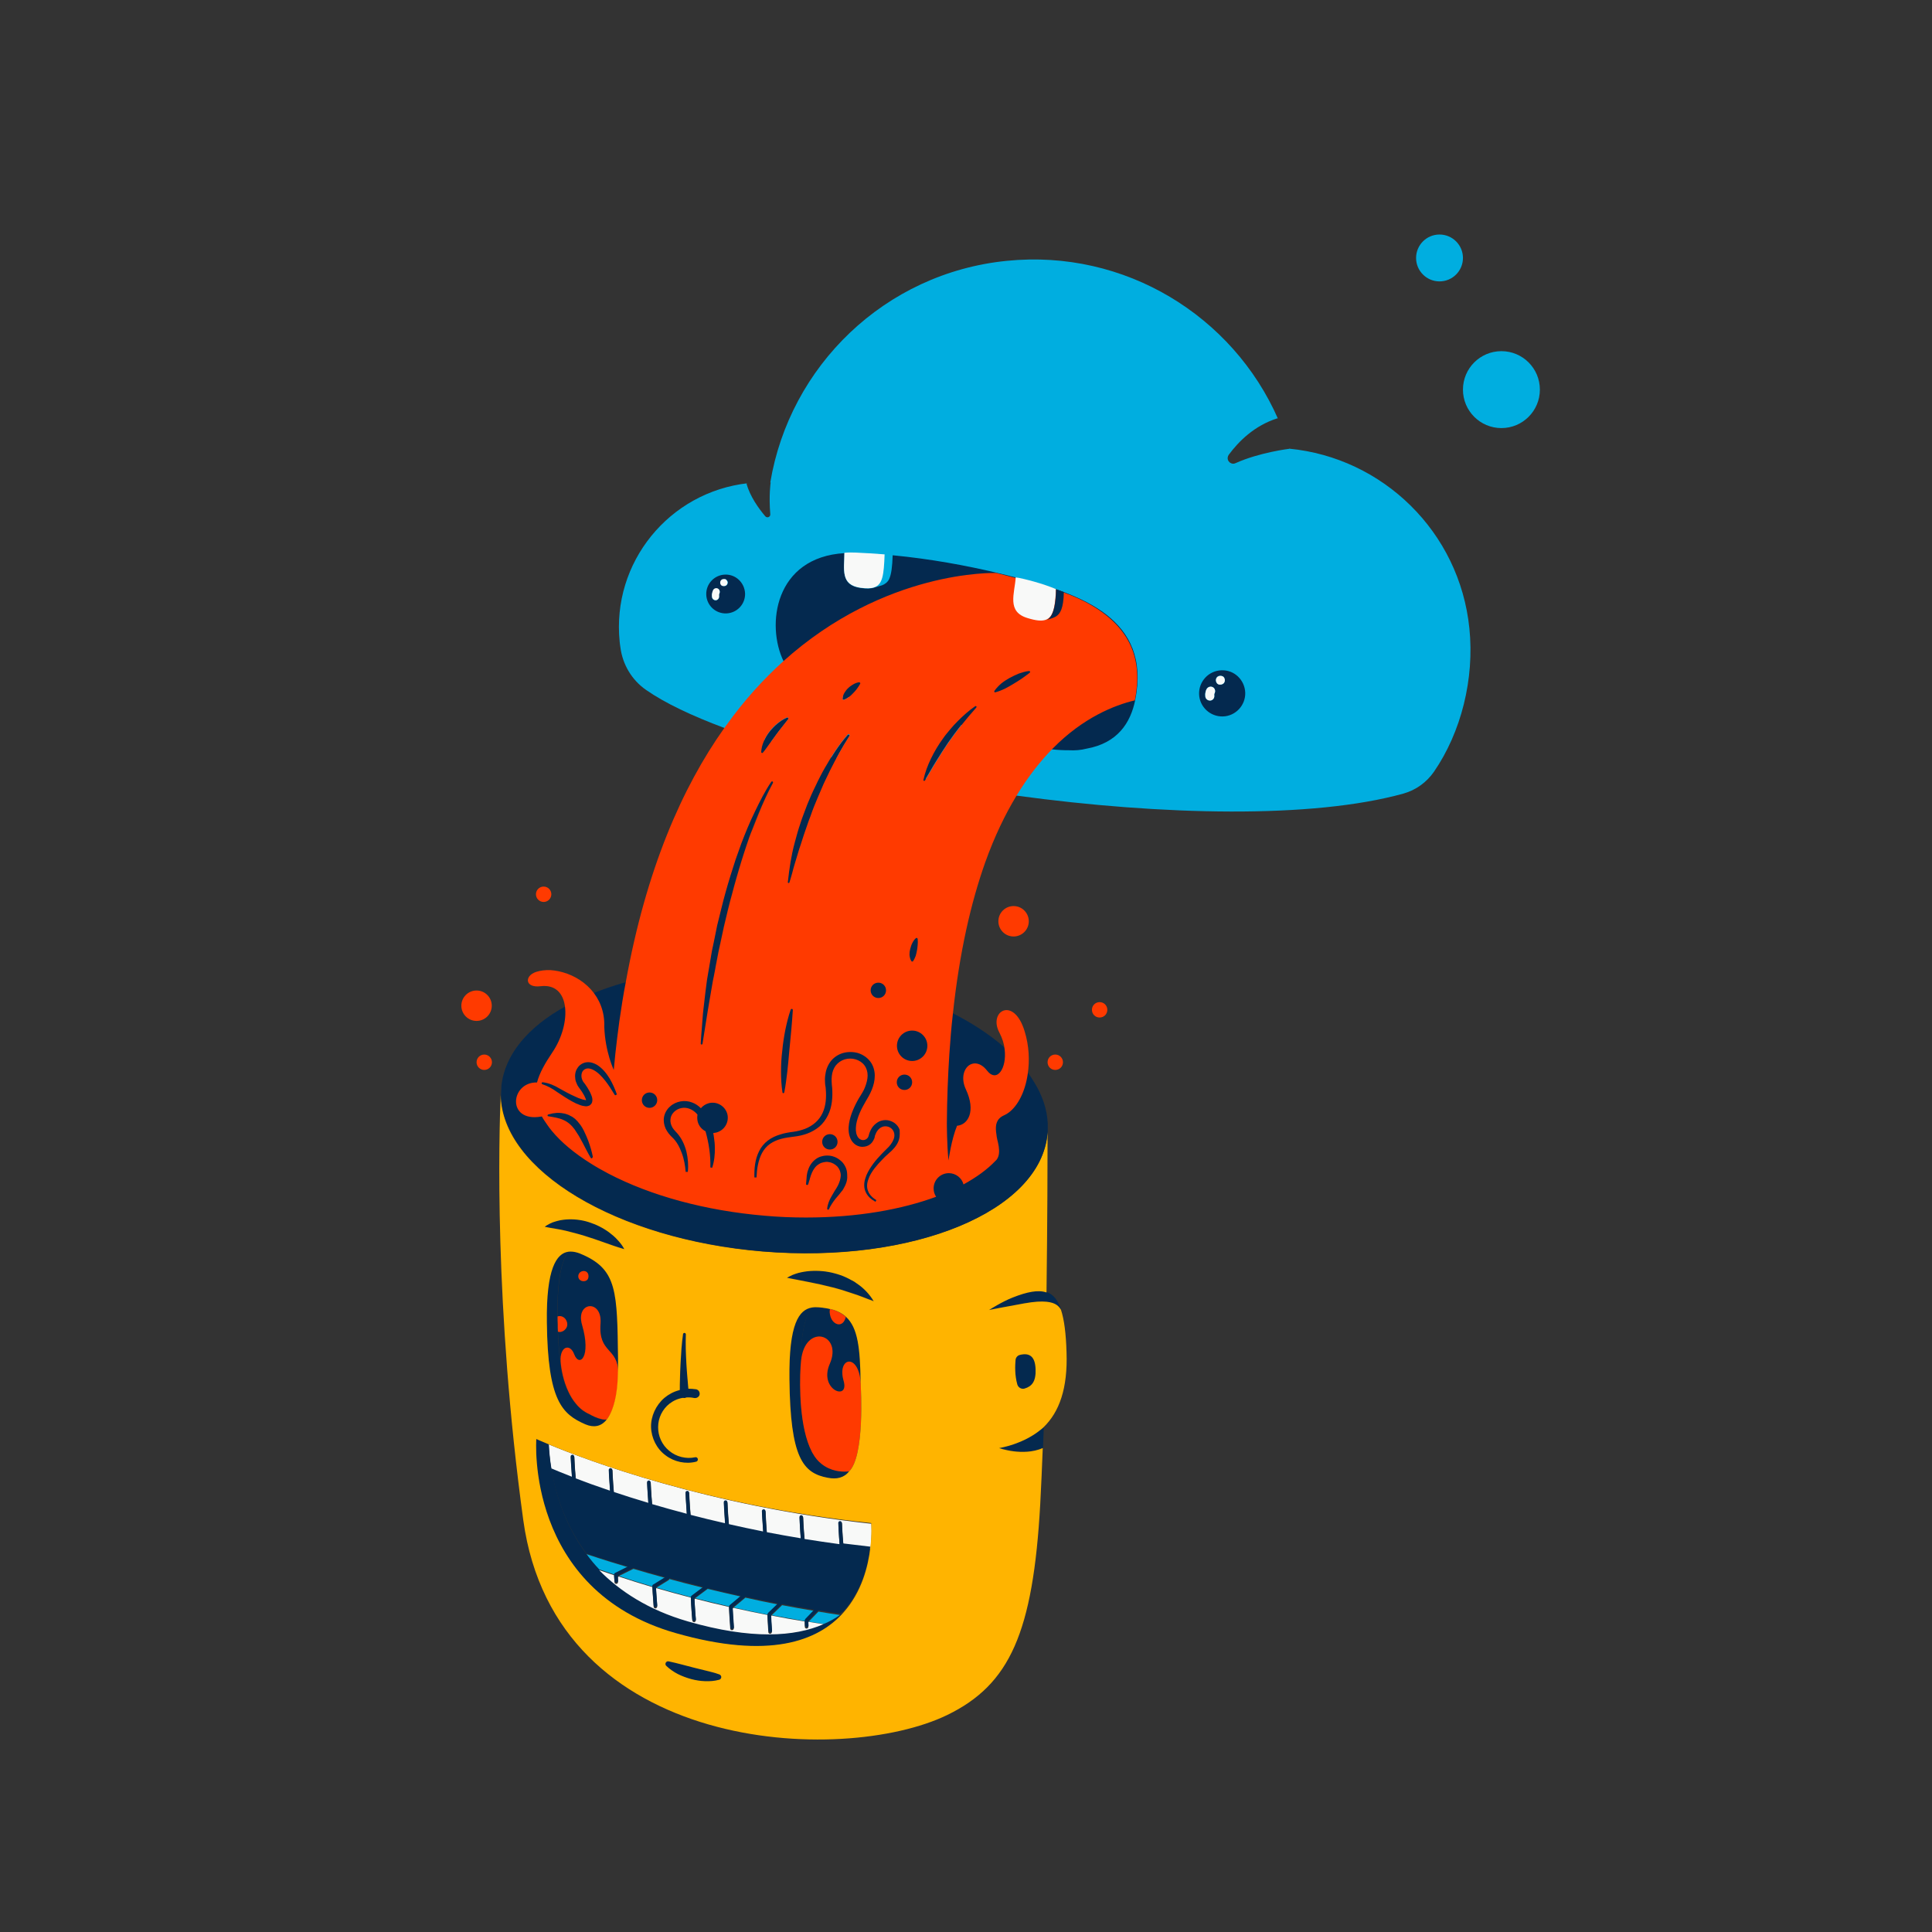 <?xml version="1.0" encoding="utf-8"?>
<!-- Generator: Adobe Illustrator 23.0.2, SVG Export Plug-In . SVG Version: 6.00 Build 0)  -->
<svg version="1.1" id="visage" xmlns="http://www.w3.org/2000/svg" xmlns:xlink="http://www.w3.org/1999/xlink" x="0px" y="0px" viewBox="0 0 1080 1080" style="enable-background:new 0 0 1080 1080;" xml:space="preserve">

<rect x="0" y="0" width="1080" height="1080" fill="#333333" stroke="none"/>

<g>
	<g>
		<path d="M801.6,431.4c-4.1,5.9-10,10.2-17,12.2c-51.1,14.2-135,12.2-216,1.2C517,437,430.5,416,405.1,407
			c-18.2-6.8-33.3-13.9-43.9-21.3c-8-5.5-13.2-14.3-14.4-23.9c-0.2-1.2-0.3-2.2-0.4-3.1c-4.5-44.2,27.6-83.7,71.8-88.6
			c-0.6,0.1-0.9,0.2-0.9,0.2c1.9,7.2,7,14.2,10.5,18.3c1,1.2,2.9,0.4,2.8-1.1c-0.9-10.6,0.2-17.8,0.2-17.8c-0.1,0-0.1,0-0.2,0
			c10.8-64.8,63.8-117.1,132.3-123.9c66-6.6,126.3,30.8,151.6,88.5c-0.2-0.3-0.3-0.5-0.3-0.5c-13.1,4.1-21.9,13.1-27.3,20.4
			c-0.7,1-0.8,2.1-0.4,3.1c0.1,0.2,0.2,0.4,0.3,0.5c0.2,0.3,0.4,0.5,0.6,0.7c0.2,0.1,0.3,0.2,0.5,0.3c0.8,0.5,1.8,0.6,2.8,0.1
			c13.3-6,29.9-8,29.9-8c0,0,0,0,0-0.1c52.2,5,95.3,46.3,100.8,100.5C824.3,379.5,816.8,409.3,801.6,431.4z" style="fill:#00AEE0;"/>
		<path d="M557.3,320.2c-17.3-4.1-37.3-7.8-58.3-9.8c-0.2,6.3-0.7,10.6-2,13.4c-0.8,1.6-2.3,2.8-4,3.4
			c-1.3,0.4-3.2,1-4.5,1.3c-1.8,0.6-4.2,0.6-7.3,0.2c-11.6-1.6-9.1-10.3-9.1-19.5c-39.1,2.3-44,40.3-34,60.6
			c11.8,23.2,44.7,16,109.7,39c21.5,7.6,37.6,10.7,49.8,10.6c3.4,0.2,6.7-0.1,9.8-0.9c17.3-3.1,24.6-14.4,27.2-27.2
			c9.2-45.7-30.7-59.1-65.8-68.3C564.6,322,560.4,320.9,557.3,320.2z" style="fill:#04294F;"/>
		<path d="M405.3,321.2c-6,0.2-10.7,5.2-10.5,11.2c0.2,6,5.2,10.7,11.2,10.5c6-0.2,10.7-5.2,10.5-11.2
			C416.2,325.7,411.3,321,405.3,321.2z M402.1,331.7c-0.1,0.2-0.2,0.4-0.2,0.6c-0.1,0.3-0.1,0.6,0,0.9c0,0.2,0,0.5,0,0.7
			c-0.1,0.2-0.1,0.5-0.2,0.7c-0.1,0.1-0.1,0.2-0.2,0.3c-0.1,0.1-0.2,0.2-0.2,0.2c-0.1,0.1-0.2,0.1-0.3,0.2c0,0,0,0,0,0
			c-0.1,0.1-0.2,0.1-0.3,0.2c-0.1,0-0.2,0.1-0.3,0.1c-0.1,0-0.2,0-0.3,0c-0.1,0-0.2,0-0.4,0s-0.2-0.1-0.3-0.1
			c-0.2-0.1-0.4-0.2-0.6-0.3c-0.1-0.1-0.2-0.2-0.2-0.2c-0.1-0.1-0.1-0.2-0.2-0.3c0,0,0,0,0,0c-0.1-0.1-0.1-0.2-0.2-0.3
			c0-0.1-0.1-0.2-0.1-0.3c-0.1-0.8-0.1-1.6,0.1-2.4c0.1-0.5,0.3-1.1,0.5-1.5c0.5-1,1.7-1.4,2.7-0.9
			C402.2,329.5,402.6,330.7,402.1,331.7z M406.2,327.1c-0.1,0.1-0.2,0.2-0.3,0.2s-0.2,0.1-0.3,0.2c-0.1,0-0.2,0.1-0.4,0.1
			c-0.1,0-0.3,0-0.4,0s-0.3,0-0.4,0c-0.1,0-0.2-0.1-0.4-0.1s-0.2-0.1-0.3-0.2c-0.1-0.1-0.2-0.1-0.3-0.2c-0.1-0.1-0.2-0.2-0.2-0.3
			c-0.1-0.1-0.1-0.2-0.2-0.3c0-0.1-0.1-0.2-0.1-0.4c0-0.1,0-0.3,0-0.4c0-0.5,0.2-1,0.6-1.4c0.1-0.1,0.2-0.2,0.3-0.2
			c0.1-0.1,0.2-0.1,0.3-0.2c0.1,0,0.2-0.1,0.4-0.1c0.3,0,0.5,0,0.8,0c0.1,0,0.2,0.1,0.4,0.1c0.1,0.1,0.2,0.1,0.3,0.2
			c0.1,0.1,0.2,0.2,0.3,0.2c0.4,0.4,0.6,0.9,0.6,1.4C406.8,326.2,406.6,326.7,406.2,327.1z" style="fill:#04294F;"/>
		<path d="M405.9,324c-0.1-0.1-0.2-0.1-0.4-0.2c-0.1,0-0.2-0.1-0.4-0.1c-0.3,0-0.5,0-0.8,0c-0.1,0-0.2,0.1-0.4,0.1
			s-0.2,0.1-0.4,0.2c-0.1,0.1-0.2,0.1-0.3,0.2c-0.4,0.4-0.6,0.9-0.6,1.4c0,0.1,0,0.3,0,0.4c0,0.1,0.1,0.2,0.1,0.4
			c0,0.1,0.1,0.2,0.2,0.4c0.1,0.1,0.1,0.2,0.2,0.3c0.1,0.1,0.2,0.2,0.3,0.2c0.1,0.1,0.2,0.1,0.4,0.2s0.2,0.1,0.4,0.1
			c0.1,0,0.3,0,0.4,0s0.3,0,0.4,0c0.1,0,0.2-0.1,0.4-0.1c0.1,0,0.2-0.1,0.4-0.2c0.1-0.1,0.2-0.1,0.3-0.2c0.4-0.4,0.6-0.9,0.6-1.4
			s-0.2-1-0.6-1.4C406.1,324.2,406,324.1,405.9,324z" style="fill:#F8F9F8;"/>
		<path d="M401.3,329c-1-0.5-2.2-0.1-2.7,0.9c-0.2,0.5-0.4,1-0.5,1.5c-0.2,0.8-0.2,1.6-0.1,2.4c0.2,1,1,1.7,2,1.7
			c0.1,0,0.2,0,0.3,0c1.1-0.2,1.8-1.2,1.7-2.3c0-0.3,0-0.6,0-0.9c0-0.2,0.1-0.4,0.2-0.6C402.6,330.7,402.2,329.5,401.3,329z" style="fill:#F8F9F8;"/>
		<path d="M682.8,374.7c-7.1,0.2-12.7,6.2-12.5,13.3c0.2,7.1,6.2,12.7,13.3,12.5c7.1-0.2,12.7-6.2,12.5-13.3
			C695.8,380,689.9,374.4,682.8,374.7z M679,387.5c-0.1,0.2-0.1,0.3-0.2,0.5c0,0.2-0.1,0.5,0,0.7c0.2,1.4-0.7,2.7-2.1,2.9
			c-0.1,0-0.3,0-0.4,0c-1.2,0-2.3-0.9-2.5-2.1c-0.2-0.9-0.1-1.8,0.1-2.6c0-0.1,0.1-0.3,0.1-0.4c0.1-0.2,0.1-0.4,0.2-0.6
			c0,0,0,0,0-0.1c0.1-0.2,0.2-0.4,0.3-0.6c0.6-1.2,2.1-1.7,3.4-1.1C679.1,384.7,679.6,386.2,679,387.5z M684,382
			c-0.5,0.5-1.1,0.7-1.8,0.7c-0.2,0-0.3,0-0.5-0.1c-0.2,0-0.3-0.1-0.5-0.1c-0.1-0.1-0.3-0.2-0.4-0.2c-0.1-0.1-0.3-0.2-0.4-0.3
			c-0.5-0.5-0.7-1.1-0.7-1.8c0-0.7,0.3-1.3,0.7-1.8c0.9-0.9,2.6-0.9,3.5,0c0.5,0.5,0.7,1.1,0.7,1.8C684.7,380.9,684.4,381.6,684,382
			z" style="fill:#04294F;"/>
		<path d="M680.4,378.5c-0.5,0.5-0.7,1.1-0.7,1.8c0,0.6,0.3,1.3,0.7,1.8c0.1,0.1,0.2,0.2,0.4,0.3
			c0.1,0.1,0.3,0.2,0.4,0.2c0.2,0.1,0.3,0.1,0.5,0.1c0.2,0,0.3,0,0.5,0c0.7,0,1.3-0.3,1.8-0.7c0.5-0.5,0.7-1.1,0.7-1.8
			c0-0.7-0.3-1.3-0.7-1.8C683,377.6,681.4,377.6,680.4,378.5z" style="fill:#F8F9F8;"/>
		<path d="M677.9,384.1c-1.2-0.6-2.7-0.1-3.4,1.1c-0.3,0.5-0.5,1.1-0.6,1.7c-0.2,0.9-0.2,1.8-0.1,2.6
			c0.2,1.2,1.3,2.1,2.5,2.1c0.1,0,0.3,0,0.4,0c1.4-0.2,2.3-1.5,2.1-2.9c0-0.2,0-0.5,0-0.7c0-0.2,0.1-0.3,0.2-0.5
			C679.6,386.2,679.1,384.7,677.9,384.1z" style="fill:#F8F9F8;"/>
		<path d="M481.2,328.6c3.1,0.4,5.5,0.4,7.3-0.2c4.9-1.5,5.6-7,6-18.5c-5.3-0.4-10.6-0.8-16-1c-2.2-0.1-4.4-0.1-6.5,0.1
			C472,318.3,469.6,327,481.2,328.6z" style="fill:#F8F9F8;"/>
		<ellipse cx="839.3" cy="217.8" rx="21.5" ry="21.5" style="fill:#00AEE0;"/>
		<circle cx="804.7" cy="144.2" r="13.1" style="fill:#00AEE0;"/>
	</g>
	<g>
		<path d="M566,725.3c-5.8,2.3-12.6,6.7-13,6.9c0.5-0.1,8-1.6,19.7-3.7c5.5-1,9.5-1.2,12.4-0.9c5.4,0.5,7,2.8,8.1,4.5
			c-1.8-5.3-4.4-8.5-8-9.8C580.5,720.8,574.3,722,566,725.3z" style="fill:#04294F;"/>
		<path d="M582.6,798.5c-0.2,0.1-0.3,0.3-0.5,0.4c-2.1,1.8-6.6,5.1-13.7,7.7c0,0,0,0,0,0c-2.8,1.1-6.1,2-9.7,2.7
			c0,0,13.3,4.8,24.4,0c0-0.5,0-1,0-1.5l0.3-7.7c0-0.8,0-1.6,0.1-2.5C583.5,797.7,583.2,798,582.6,798.5z" style="fill:#04294F;"/>
		<path d="M572.8,776.2c4-1.3,6.3-4,6.1-10.7c-0.2-7.1-3.3-9.5-8.8-8c-1.3,0.3-2.3,1.5-2.4,2.8c-0.3,3-0.5,8.6,1,13.8
			C569.3,775.8,571.1,776.8,572.8,776.2z" style="fill:#04294F;"/>
		<path d="M306.7,807.4L306.7,807.4c0.2,3.8,0.6,8.5,1.5,13.9h0c2.9,1.2,6.8,2.8,11.6,4.7c-0.5-6.2-0.7-11.2-0.7-11.3
			c0-0.6,0.4-1,1-1c0,0,0,0,0,0c0.5,0,1,0.4,1,1c0,0.1,0.2,5.6,0.8,12.2c5.4,2,11.8,4.4,19.2,6.9c-0.5-6.3-0.7-11.5-0.7-11.6
			c0-0.6,0.4-1,1-1c0.5-0.1,1,0.4,1,1c0,0.1,0.2,5.7,0.8,12.3c5.9,2,12.3,4,19.3,6.1c-0.5-6.3-0.7-11.5-0.7-11.5c0-0.6,0.4-1,1-1
			c0,0,0,0,0,0c0.5,0,1,0.4,1,1c0,0.1,0.2,5.6,0.8,12.2c6.1,1.8,12.5,3.6,19.4,5.4c-0.5-6.4-0.7-11.7-0.7-11.8c0-0.6,0.4-1,1-1
			c0.5,0,1,0.4,1,1c0,0.1,0.2,5.7,0.8,12.4c6.1,1.6,12.6,3.2,19.3,4.7c-0.5-6.4-0.7-11.7-0.7-11.8c0-0.6,0.4-1,1-1c0.5,0,1,0.4,1,1
			c0,0.1,0.2,5.7,0.8,12.3c6.2,1.4,12.6,2.8,19.2,4.1c-0.5-6.2-0.7-11.3-0.7-11.4c0-0.6,0.4-1,1-1c0.5,0,1,0.4,1,1
			c0,0.1,0.2,5.4,0.7,11.8c6.2,1.2,12.5,2.3,19,3.4c-0.6-6.4-0.7-11.8-0.7-11.9c0-0.6,0.4-1,1-1c0,0,0,0,0,0c0.5,0,1,0.4,1,1
			c0,0.1,0.2,5.7,0.8,12.3c6.4,1,12.9,2,19.6,2.9c-0.6-6.4-0.7-11.8-0.7-11.9c0-0.6,0.4-1,1-1c0,0,0,0,0,0c0.5,0,1,0.4,1,1
			c0,0.1,0.2,5.6,0.8,12.2c5,0.7,10,1.3,15.1,1.8c1-8.2,0.5-14,0.5-14C395.2,841.8,327.9,816.2,306.7,807.4z" style="fill:#F8F9F8;"/>
		<path d="M473.3,822.6c0.1,0,0.2,0,0.3,0C473.5,822.6,473.4,822.6,473.3,822.6z" style="fill:#04294F;"/>
		<path d="M459.3,818.3c-1.8-1.5-3.5-3.4-4.9-5.9C455.8,814.9,457.4,816.8,459.3,818.3z" style="fill:#04294F;"/>
		<path d="M464.3,736.1c-0.6-1.8-0.6-3.3-0.3-4.3c-0.8-0.2-1.5-0.4-2.4-0.5c-2.6-0.5-5.3-0.8-7.8-0.4v0
			c-3.7,4.6-6.2,14.2-6.3,33.2c0.1-1.4,0.2-2.6,0.3-3.5c2.1-21.2,23.5-15.1,16,1.8c-6.3,14.4,11.1,21.1,7.8,9.4
			c-3.7-13,8.2-15.7,9.5,0.8c-0.2-19-1.5-30.4-8.3-36.5C471.3,742.5,465.8,740.8,464.3,736.1z" style="fill:#04294F;"/>
		<path d="M453.9,811.4c0.1,0.2,0.2,0.3,0.2,0.4C454.1,811.8,454,811.6,453.9,811.4z" style="fill:#04294F;"/>
		<path d="M474.7,822.4C474.7,822.4,474.7,822.4,474.7,822.4C474.7,822.4,474.7,822.4,474.7,822.4
			C474.7,822.4,474.7,822.4,474.7,822.4z" style="fill:#04294F;"/>
		<path d="M473.6,822.6c-0.1,0-0.2,0-0.3,0c-2.7,0.2-8.8-0.1-14-4.3c-1.9-1.5-3.5-3.4-4.9-5.9c-0.1-0.1-0.1-0.2-0.2-0.3
			c0-0.1-0.1-0.1-0.1-0.2c-0.1-0.1-0.2-0.3-0.2-0.4c-6.9-13.3-6.9-36.7-6.3-47.3c0-19.1,2.5-28.6,6.3-33.2v0
			c-7.2,1.2-13,8.9-12.6,40.2c0.5,43.9,7.6,52.4,21.5,55c4.9,0.9,8.9,0.1,11.9-3.6c0,0,0,0-0.1,0
			C474.5,822.5,474.2,822.5,473.6,822.6z" style="fill:#04294F;"/>
		<path d="M460.5,907.8c-16.2,7.1-40.3,8.7-75.8-1.5c-22.3-6.4-38.2-16.9-49.6-29h0c-2.6-2.7-4.9-5.6-7.1-8.4h0
			c-12.1-16.2-17.4-33.9-19.7-47.6h0c-0.9-5.3-1.3-10.1-1.5-13.8v0c-4.6-1.9-7-3-7-3s-6.4,84.4,77.9,108.5
			c52.2,14.9,79.6,4.6,93.9-11.6c-0.7,0.5-1.4,1-2.1,1.5C466.8,904.7,463.8,906.4,460.5,907.8z" style="fill:#04294F;"/>
		<path d="M407.9,897.7l6.2-5.2c-6.4-1.4-12.6-2.9-18.5-4.3l-7,5.2c6.1,1.5,12.4,3.1,19,4.6
			C407.7,897.9,407.8,897.8,407.9,897.7z" style="fill:#00AEE0;"/>
		<path d="M386.6,892.5l6.5-4.9c-6.7-1.6-13-3.3-18.9-4.9c-0.1,0.2-0.2,0.4-0.4,0.6l-6.8,4.2c6.1,1.8,12.5,3.5,19.3,5.3
			C386.4,892.7,386.5,892.6,386.6,892.5z" style="fill:#00AEE0;"/>
		<path d="M450.2,905.6l4.9-5.1c-6.1-1-12.1-2.1-17.9-3.2l-5.8,5.6c6,1.1,12.2,2.2,18.5,3.3
			C449.9,906,450,905.8,450.2,905.6z" style="fill:#00AEE0;"/>
		<path d="M429.4,902.1l5.4-5.2c-6.2-1.2-12.3-2.5-18.1-3.8l-6.6,5.5c6.2,1.4,12.5,2.7,19.1,4
			C429.2,902.3,429.3,902.2,429.4,902.1z" style="fill:#00AEE0;"/>
		<path d="M365.2,886.3l6.8-4.2c-6.6-1.8-12.6-3.5-17.9-5.1l-8.1,4c5.8,1.9,12,3.9,18.8,5.9
			C364.8,886.6,365,886.4,365.2,886.3z" style="fill:#00AEE0;"/>
		<path d="M469.5,902.8c-4-0.6-8-1.2-12-1.9l-5.4,5.6c2.8,0.4,5.6,0.9,8.4,1.3C463.8,906.4,466.8,904.7,469.5,902.8z" style="fill:#00AEE0;"/>
		<path d="M335,877.3c2.7,0.9,5.5,1.9,8.5,2.9c0.1-0.2,0.2-0.4,0.4-0.5l7.2-3.6c-14.2-4.2-22.8-7.2-23.2-7.3
			C330.1,871.8,332.4,874.6,335,877.3L335,877.3L335,877.3z" style="fill:#00AEE0;"/>
		<path d="M384.6,906.4c35.5,10.2,59.6,8.6,75.8,1.5c-2.8-0.4-5.6-0.8-8.4-1.3l-0.2,0.2c0,0.4,0.1,1.2,0.1,2.5
			c0,0.6-0.4,1-0.9,1.1c0,0,0,0-0.1,0c-0.5,0-1-0.4-1-0.9c-0.1-2.2-0.1-3-0.1-3c0-0.1,0-0.1,0-0.1c-6.3-1-12.5-2.1-18.5-3.3
			l-0.3,0.3c0,1.2,0.2,4.6,0.5,8.8c0,0.6-0.4,1-0.9,1.1c0,0-0.1,0-0.1,0c-0.5,0-1-0.4-1-0.9c-0.4-5.2-0.5-9.3-0.5-9.3
			c0-0.1,0-0.2,0.1-0.3c-6.6-1.3-12.9-2.6-19.1-4l-0.5,0.4c0.1,1.4,0.3,5.9,0.7,11c0,0.6-0.4,1-0.9,1.1c0,0-0.1,0-0.1,0
			c-0.5,0-1-0.4-1-0.9c-0.5-6.3-0.7-11.6-0.7-11.6c0-0.2,0-0.4,0.1-0.5c-6.6-1.5-12.9-3-19-4.6l-0.4,0.3c0.1,1.5,0.3,6.3,0.8,11.7
			c0,0.5-0.4,1-0.9,1.1c0,0-0.1,0-0.1,0c-0.5,0-0.9-0.4-1-0.9c-0.6-6.6-0.8-12.3-0.8-12.3c0-0.2,0-0.3,0.1-0.5
			c-6.8-1.8-13.2-3.5-19.3-5.3l-0.3,0.2c0.1,1.4,0.3,5.3,0.7,10c0,0.5-0.4,1-0.9,1.1c0,0-0.1,0-0.1,0c-0.5,0-1-0.4-1-0.9
			c-0.5-6-0.7-10.6-0.7-10.7c0-0.1,0-0.2,0-0.3c-6.8-2-13-4-18.8-5.9l-0.5,0.3c0,0.5,0.1,1.4,0.1,2.7c0,0.6-0.4,1-0.9,1.1
			c0,0,0,0-0.1,0c-0.5,0-1-0.4-1-0.9c-0.1-2.4-0.2-3.4-0.2-3.4c0-0.2,0-0.3,0.1-0.5c-3-1-5.8-2-8.5-2.9
			C346.4,889.4,362.4,900,384.6,906.4z" style="fill:#F8F9F8;"/>
		<path d="M334.3,792.9c0.7,0.3,1.5,0.5,2.2,0.6C335.8,793.4,335.1,793.2,334.3,792.9z" style="fill:#04294F;"/>
		<path d="M339,793.6C339,793.6,339,793.6,339,793.6L339,793.6c0.6-0.6,1.2-1.5,1.7-2.4
			C339.7,792.9,339,793.6,339,793.6z" style="fill:#04294F;"/>
		<path d="M345.5,759.4c-0.5-37-0.5-49.4-19.5-57.9c-2.7-1.2-5.5-2.1-8.2-1.8c-3.8,4.9-6.3,15.4-6.1,35.8
			c0,1.6,0.1,3.1,0.1,4.6c0-1.6-0.1-3-0.1-4.2c2-0.7,4.6,0.6,5.3,3.4c0.8,3.3-2.6,5.9-5.1,5.1c0.3,6.4,0.7,11.9,1.4,16.6
			c-0.5-8.3,5.2-10.2,7.6-3.9c2.8,7.4,9.7,1.7,4.4-16.5c-3.8-13,11.4-14.5,10.3-0.8c-1.3,17,9.9,13.1,9.7,27.7
			C345.5,765,345.5,762.3,345.5,759.4z M328.9,714.2c-0.5,3.2-5.9,2.6-5.6-1C323.7,709.6,329.6,709.4,328.9,714.2z" style="fill:#04294F;"/>
		<path d="M317.7,778.1c1.2,2.7,2.6,4.9,4.2,6.7C320.2,782.7,318.8,780.5,317.7,778.1z" style="fill:#04294F;"/>
		<path d="M336.5,793.5c-0.7-0.1-1.4-0.3-2.2-0.6c-2.7-0.9-5-2.3-5-2.3c-3-1.3-5.5-3.4-7.5-5.8c-1.5-1.8-2.9-4-4.2-6.7
			c-2.9-6.1-4.1-12.8-4.4-17c0,0,0,0,0,0c-0.7-4.7-1.1-10.2-1.4-16.6c0,0,0,0,0,0c-0.1-1.4-0.1-2.9-0.1-4.3c0-1.5-0.1-3-0.1-4.6
			c-0.2-20.4,2.3-30.9,6.1-35.8c-6.8,0.8-12.5,9.4-12.1,39.5c0.5,43.9,8.5,51.3,21.5,57c4.7,2.1,8.8,1.4,11.9-2.6l-0.1-0.1
			C338.2,793.7,337.4,793.6,336.5,793.5z" style="fill:#04294F;"/>
		<path d="M471.6,771.9c3.4,11.7-14.1,5-7.8-9.4c7.5-17-13.9-23-16-1.8c-0.1,0.9-0.2,2.1-0.3,3.5
			c-0.6,10.7-0.6,34,6.3,47.3c0.1,0.1,0.1,0.3,0.2,0.4c0,0.1,0.1,0.1,0.1,0.2c0,0.1,0.1,0.2,0.2,0.3c1.4,2.6,3.1,4.5,4.9,5.9
			c5.2,4.2,11.3,4.5,14,4.3c0.1,0,0.2,0,0.3,0c0.5,0,0.9-0.1,1.1-0.1c0,0,0.1,0,0.1,0l0,0c8.8-8.7,6.5-47,6.5-47c0-1,0-1.9-0.1-2.8
			C479.8,756.1,467.8,758.8,471.6,771.9z" style="fill:#FF3A00;"/>
		<path d="M335.7,739.8c1-13.7-14.1-12.2-10.3,0.8c5.3,18.2-1.6,23.9-4.4,16.5c-2.4-6.4-8.1-4.4-7.6,3.9c0,0,0,0,0,0
			c0.3,4.2,1.5,10.9,4.4,17c1.1,2.4,2.5,4.7,4.2,6.7c2,2.5,4.5,4.5,7.5,5.8c0,0,2.3,1.4,5,2.3c0.7,0.2,1.5,0.4,2.2,0.6
			c0.9,0.2,1.7,0.2,2.5,0.1c0,0,0,0,0,0c0,0,0.7-0.7,1.7-2.4c1.8-3.3,4.5-10.3,4.7-23.5c0-0.1,0-0.1,0-0.2
			C345.5,753,334.4,756.8,335.7,739.8z" style="fill:#FF3A00;"/>
		<path d="M323.3,713.1c-0.4,3.6,5.1,4.2,5.6,1C329.6,709.4,323.7,709.6,323.3,713.1z" style="fill:#FF3A00;"/>
		<path d="M470.6,851.3c0-0.5-0.5-1-1-1c0,0,0,0,0,0c-0.6,0-1,0.5-1,1c0,0.1,0.2,5.4,0.7,11.9
			c-6.7-0.9-13.3-1.9-19.6-2.9c-0.6-6.6-0.8-12.2-0.8-12.3c0-0.5-0.5-1-1-1c0,0,0,0,0,0c-0.6,0-1,0.5-1,1c0,0.1,0.2,5.4,0.7,11.9
			c-6.5-1.1-12.9-2.2-19-3.4c-0.6-6.4-0.7-11.8-0.7-11.8c0-0.6-0.5-1-1-1c-0.6,0-1,0.5-1,1c0,0.1,0.2,5.2,0.7,11.4
			c-6.6-1.3-13-2.7-19.2-4.1c-0.6-6.6-0.8-12.3-0.8-12.3c0-0.6-0.5-1-1-1c-0.6,0-1,0.5-1,1c0,0.1,0.2,5.4,0.7,11.8
			c-6.7-1.5-13.1-3.1-19.3-4.7c-0.6-6.6-0.8-12.3-0.8-12.4c0-0.6-0.5-1-1-1c-0.6,0-1,0.5-1,1c0,0.1,0.2,5.4,0.7,11.8
			c-6.8-1.8-13.3-3.6-19.4-5.4c-0.6-6.6-0.8-12.1-0.8-12.2c0-0.5-0.5-1-1-1c0,0,0,0,0,0c-0.6,0-1,0.5-1,1c0,0.1,0.2,5.2,0.7,11.5
			c-7-2.1-13.4-4.1-19.3-6.1c-0.6-6.6-0.8-12.3-0.8-12.3c0-0.6-0.5-1-1-1c-0.6,0-1,0.5-1,1c0,0.1,0.2,5.3,0.7,11.6
			c-7.4-2.5-13.8-4.8-19.2-6.9c-0.6-6.5-0.8-12.1-0.8-12.2c0-0.5-0.5-1-1-1c0,0,0,0,0,0c-0.6,0-1,0.5-1,1c0,0.1,0.2,5.1,0.7,11.3
			c-4.9-1.9-8.8-3.5-11.6-4.7c2.3,13.7,7.6,31.4,19.7,47.6h0c0.5,0.2,9,3.1,23.2,7.3l-7.2,3.6c-0.2,0.1-0.4,0.3-0.4,0.5
			c-0.1,0.1-0.1,0.3-0.1,0.5c0,0,0,1,0.2,3.4c0,0.5,0.5,0.9,1,0.9c0,0,0,0,0.1,0c0.6,0,1-0.5,0.9-1.1c-0.1-1.3-0.1-2.2-0.1-2.7
			l0.5-0.3l8.1-4c5.3,1.6,11.3,3.3,17.9,5.1l-6.8,4.2c-0.2,0.1-0.4,0.3-0.4,0.6c0,0.1-0.1,0.2,0,0.3c0,0,0.2,4.7,0.7,10.7
			c0,0.5,0.5,0.9,1,0.9c0,0,0.1,0,0.1,0c0.6,0,1-0.5,0.9-1.1c-0.4-4.7-0.6-8.6-0.7-10l0.3-0.2l6.8-4.2c0.2-0.1,0.4-0.4,0.4-0.6
			c5.9,1.6,12.2,3.2,18.9,4.9l-6.5,4.9c-0.1,0.1-0.2,0.2-0.3,0.4c-0.1,0.1-0.1,0.3-0.1,0.5c0,0.1,0.2,5.7,0.8,12.3
			c0,0.5,0.5,0.9,1,0.9c0,0,0.1,0,0.1,0c0.6,0,1-0.5,0.9-1.1c-0.5-5.4-0.7-10.2-0.8-11.7l0.4-0.3l7-5.2c5.9,1.4,12.1,2.9,18.5,4.3
			l-6.2,5.2c-0.1,0.1-0.2,0.2-0.2,0.3c-0.1,0.2-0.1,0.3-0.1,0.5c0,0.1,0.2,5.3,0.7,11.6c0,0.5,0.5,0.9,1,0.9c0,0,0.1,0,0.1,0
			c0.5,0,1-0.5,0.9-1.1c-0.4-5.1-0.6-9.6-0.7-11l0.5-0.4l6.6-5.5c5.9,1.3,11.9,2.5,18.1,3.8l-5.4,5.2c-0.1,0.1-0.2,0.3-0.2,0.4
			c0,0.1-0.1,0.2-0.1,0.3c0,0,0.1,4.1,0.5,9.3c0,0.5,0.5,0.9,1,0.9c0,0,0.1,0,0.1,0c0.6,0,1-0.5,0.9-1.1c-0.3-4.2-0.5-7.6-0.5-8.8
			l0.3-0.3l5.8-5.6c5.9,1.1,11.8,2.2,17.9,3.2l-4.9,5.1c-0.1,0.2-0.2,0.4-0.3,0.6c0,0,0,0.1,0,0.1c0,0,0,0.8,0.1,3
			c0,0.5,0.5,0.9,1,0.9c0,0,0,0,0.1,0c0.6,0,1-0.5,0.9-1.1c-0.1-1.3-0.1-2.1-0.1-2.5l0.2-0.2l5.4-5.6c4,0.7,8,1.3,12,1.9
			c0.7-0.5,1.4-1,2.1-1.5c10.1-11.4,13.7-25.6,14.9-36c-5.1-0.6-10.2-1.2-15.1-1.8C470.8,857,470.6,851.4,470.6,851.3z" style="fill:#04294F;"/>
		<path d="M479.3,717.4l-1.4-1c-0.5-0.3-1-0.6-1.5-0.8c-1-0.6-2-1.1-3.1-1.6c-1.1-0.4-2.1-0.8-3.2-1.3
			c-1.1-0.4-2.2-0.7-3.3-1c-4.5-1.2-9.1-1.6-13.6-1.3c-1.1,0.1-2.3,0.2-3.4,0.4c-1.1,0.2-2.2,0.4-3.3,0.7l-1.6,0.5
			c-0.5,0.2-1.1,0.4-1.6,0.6c-1.1,0.4-2.1,0.9-3.1,1.6l12.8,2.5c4.1,0.8,8,1.7,12,2.7c2,0.4,3.9,1.1,5.9,1.6
			c1.9,0.7,3.9,1.2,5.8,1.9c4,1.2,7.8,3,12.2,4.3C486.3,723.4,483.1,719.9,479.3,717.4z" style="fill:#04294F;"/>
		<path d="M326.9,690.8c3.5,1.1,7.1,2.3,10.7,3.6c3.6,1.3,7.3,2.6,11.4,3.8c-1-2-2.3-3.6-3.8-5.2
			c-1.4-1.5-3-2.9-4.7-4.2c-3.4-2.5-7.2-4.4-11.3-5.7c-4.1-1.3-8.4-1.8-12.7-1.5c-1.1,0.1-2.1,0.2-3.2,0.4c-1.1,0.2-2.1,0.5-3.1,0.8
			l-1.5,0.5c-0.5,0.2-1,0.5-1.5,0.7c-1,0.5-1.9,1-2.8,1.6c4.3,0.9,8,1.3,11.7,2.2C319.8,688.8,323.3,689.7,326.9,690.8z" style="fill:#04294F;"/>
		<path d="M311.9,744.4c2.5,0.9,5.9-1.8,5.1-5.1c-0.7-2.9-3.3-4.1-5.3-3.4c0,1.2,0,2.7,0.1,4.2
			C311.8,741.6,311.8,743,311.9,744.4C311.9,744.4,311.9,744.4,311.9,744.4z" style="fill:#FF3A00;"/>
		<path d="M464,731.7C464,731.7,464,731.8,464,731.7c-0.3,1.1-0.3,2.5,0.3,4.4c1.5,4.7,7,6.4,8.5,0.1c0,0,0,0,0,0
			C472.8,736.2,469.9,733.1,464,731.7z" style="fill:#FF3A00;"/>
		<path d="M372.1,813.6c4.8,3.7,11.3,5.1,17.1,3.6l0,0c0.7-0.2,1.1-0.8,1-1.5c-0.1-0.7-0.8-1.1-1.5-1
			c-5.1,1.1-10.6-0.3-14.5-3.6c-4-3.2-6.3-8.3-6.2-13.3c0-5.1,2.5-9.9,6.3-13c2.2-1.8,4.9-2.9,7.6-3.3c0.3,0.1,0.6,0.1,1,0.1
			c0.3,0,0.6-0.1,0.9-0.3c1.5-0.1,2.9,0,4.4,0.3c0,0,0.1,0,0.1,0c1.4,0.3,2.7-0.6,2.9-2s-0.6-2.7-2-2.9l0,0
			c-1.4-0.3-2.9-0.4-4.3-0.3c-0.2-1.9-0.4-3.8-0.5-5.8c-0.2-2.7-0.4-5.5-0.6-8.2c-0.3-5.5-0.5-11-0.3-16.4v0c0-0.4-0.3-0.8-0.7-0.8
			c-0.5-0.1-0.9,0.3-0.9,0.7c-0.7,5.5-1.1,11.1-1.4,16.6c-0.1,2.8-0.2,5.5-0.3,8.3c0,2.1-0.1,4.2-0.1,6.3c-0.1,0-0.2,0-0.3,0.1
			c-3,0.8-5.9,2.3-8.3,4.3c-4.7,4.1-7.6,10.3-7.3,16.4C364.2,804,367.2,810,372.1,813.6z" style="fill:#04294F;"/>
		<path d="M402.2,936L402.2,936c-2.5-0.9-4.8-1.4-7.2-2l-6.9-1.7c-2.3-0.6-4.6-1.2-6.9-1.8c-2.3-0.6-4.7-1.2-7.1-1.7
			l-0.1,0c-0.5-0.1-1,0-1.3,0.4c-0.6,0.6-0.6,1.5,0,2.1c2,2,4.2,3.4,6.5,4.6c2.3,1.2,4.8,2.2,7.4,2.8c2.5,0.7,5.1,1.1,7.8,1.2
			c2.6,0.1,5.3-0.1,7.9-0.8c0.5-0.1,0.9-0.5,1.1-1C403.4,937.2,403,936.3,402.2,936z" style="fill:#04294F;"/>
		<g>
			<path d="M402.2,936L402.2,936c-2.5-0.9-4.8-1.4-7.2-2l-6.9-1.7c-2.3-0.6-4.6-1.2-6.9-1.8c-2.3-0.6-4.7-1.2-7.1-1.7
				l-0.1,0c-0.5-0.1-1,0-1.3,0.4c-0.6,0.6-0.6,1.5,0,2.1c2,2,4.2,3.4,6.5,4.6c2.3,1.2,4.8,2.2,7.4,2.8c2.5,0.7,5.1,1.1,7.8,1.2
				c2.6,0.1,5.3-0.1,7.9-0.8c0.5-0.1,0.9-0.5,1.1-1C403.4,937.2,403,936.3,402.2,936z" style="fill:none;"/>
			<path d="M306.7,807.4c-4.6-1.9-7-3-7-3s-6.4,84.4,77.9,108.5c52.2,14.9,79.6,4.6,93.9-11.6
				c10.1-11.4,13.7-25.6,14.9-36c1-8.2,0.5-14,0.5-14C395.2,841.8,327.9,816.2,306.7,807.4z" style="fill:none;"/>
			<path d="M345.5,759.4c-0.5-37-0.5-49.4-19.5-57.9c-2.7-1.2-5.5-2.1-8.2-1.8c-6.8,0.8-12.5,9.4-12.1,39.5
				c0.5,43.9,8.5,51.3,21.5,57c4.7,2.1,8.8,1.4,11.9-2.6c0.6-0.7,1.1-1.5,1.6-2.4c1.8-3.3,4.5-10.3,4.7-23.5c0-0.1,0-0.1,0-0.2
				C345.5,765,345.5,762.3,345.5,759.4z" style="fill:none;"/>
			<path d="M326.9,690.8c3.5,1.1,7.1,2.3,10.7,3.6c3.6,1.3,7.3,2.6,11.4,3.8c-1-2-2.3-3.6-3.8-5.2
				c-1.4-1.5-3-2.9-4.7-4.2c-3.4-2.5-7.2-4.4-11.3-5.7c-4.1-1.3-8.4-1.8-12.7-1.5c-1.1,0.1-2.1,0.2-3.2,0.4
				c-1.1,0.2-2.1,0.5-3.1,0.8l-1.5,0.5c-0.5,0.2-1,0.5-1.5,0.7c-1,0.5-1.9,1-2.8,1.6c4.3,0.9,8,1.3,11.7,2.2
				C319.8,688.8,323.3,689.7,326.9,690.8z" style="fill:none;"/>
			<path d="M372.1,813.6c4.8,3.7,11.3,5.1,17.1,3.6l0,0c0.7-0.2,1.1-0.8,1-1.5c-0.1-0.7-0.8-1.1-1.5-1
				c-5.1,1.1-10.6-0.3-14.5-3.6c-4-3.2-6.3-8.3-6.2-13.3c0-5.1,2.5-9.9,6.3-13c2.2-1.8,4.9-2.9,7.6-3.3c0.3,0.1,0.6,0.1,1,0.1
				c0.3,0,0.6-0.1,0.9-0.3c1.5-0.1,2.9,0,4.4,0.3c0,0,0.1,0,0.1,0c1.4,0.3,2.7-0.6,2.9-2s-0.6-2.7-2-2.9l0,0
				c-1.4-0.3-2.9-0.4-4.3-0.3c-0.2-1.9-0.4-3.8-0.5-5.8c-0.2-2.7-0.4-5.5-0.6-8.2c-0.3-5.5-0.5-11-0.3-16.4v0c0-0.4-0.3-0.8-0.7-0.8
				c-0.5-0.1-0.9,0.3-0.9,0.7c-0.7,5.5-1.1,11.1-1.4,16.6c-0.1,2.8-0.2,5.5-0.3,8.3c0,2.1-0.1,4.2-0.1,6.3c-0.1,0-0.2,0-0.3,0.1
				c-3,0.8-5.9,2.3-8.3,4.3c-4.7,4.1-7.6,10.3-7.3,16.4C364.2,804,367.2,810,372.1,813.6z" style="fill:none;"/>
			<path d="M464,731.7C464,731.7,464,731.8,464,731.7c-0.8-0.1-1.6-0.3-2.4-0.4c-2.6-0.5-5.3-0.8-7.8-0.4
				c-7.2,1.2-13,8.9-12.6,40.2c0.5,43.9,7.6,52.4,21.5,55c4.9,0.9,8.9,0.1,11.9-3.6c0,0,0,0,0,0l0,0c8.8-8.7,6.5-47,6.5-47
				c0-1,0-1.9-0.1-2.8c-0.2-19-1.5-30.4-8.3-36.5c0,0,0,0,0,0C472.8,736.2,469.9,733.1,464,731.7z" style="fill:none;"/>
			<path d="M570.2,757.5c-1.3,0.3-2.3,1.5-2.4,2.8c-0.3,3-0.5,8.6,1,13.8c0.5,1.7,2.3,2.7,4.1,2.2c4-1.3,6.3-4,6.1-10.7
				C578.7,758.5,575.7,756.1,570.2,757.5z" style="fill:none;"/>
			<path d="M479.3,717.4l-1.4-1c-0.5-0.3-1-0.6-1.5-0.8c-1-0.6-2-1.1-3.1-1.6c-1.1-0.4-2.1-0.8-3.2-1.3
				c-1.1-0.4-2.2-0.7-3.3-1c-4.5-1.2-9.1-1.6-13.6-1.3c-1.1,0.1-2.3,0.2-3.4,0.4c-1.1,0.2-2.2,0.4-3.3,0.7l-1.6,0.5
				c-0.5,0.2-1.1,0.4-1.6,0.6c-1.1,0.4-2.1,0.9-3.1,1.6l12.8,2.5c4.1,0.8,8,1.7,12,2.7c2,0.4,3.9,1.1,5.9,1.6
				c1.9,0.7,3.9,1.2,5.8,1.9c4,1.2,7.8,3,12.2,4.3C486.3,723.4,483.1,719.9,479.3,717.4z" style="fill:none;"/>
			<path d="M596.2,756c-0.3-10.5-1.3-18.3-3.1-23.8c-1-1.7-2.7-4-8.1-4.5c-2.9-0.3-6.8-0.1-12.4,0.9
				c-11.7,2.1-19.3,3.6-19.7,3.7c0.4-0.3,7.2-4.6,13-6.9c8.3-3.3,14.5-4.5,19.1-2.9c0.5-39.2,0.6-73.8,0.6-90c0,0.4,0,0.8-0.1,1.1
				c-3.6,43.5-74.9,73-159.3,66c-81.8-6.8-145.8-45.5-146.3-87.5c-1,22.4-3.7,118.6,12.6,237.6c18,131,178.7,137.3,237,109
				c35-17,48-46,52-118c0.5-9.7,1-20.2,1.4-31.2c-11.1,4.8-24.4,0-24.4,0c3.6-0.7,6.9-1.6,9.7-2.7c0,0,0,0,0,0
				c7.1-2.6,11.6-6,13.7-7.7c0.2-0.1,0.3-0.3,0.5-0.4c0.6-0.5,0.9-0.8,0.9-0.8C592.2,789.3,596.9,776.1,596.2,756z M371.4,781.4
				c2.4-2,5.2-3.5,8.3-4.3c0.1,0,0.2-0.1,0.3-0.1c0-2.1,0-4.2,0.1-6.3c0.1-2.8,0.1-5.5,0.3-8.3c0.3-5.5,0.6-11.1,1.4-16.6
				c0.1-0.5,0.5-0.8,0.9-0.7c0.4,0.1,0.7,0.4,0.7,0.8v0c-0.2,5.5,0,11,0.3,16.4c0.2,2.7,0.3,5.5,0.6,8.2c0.2,1.9,0.3,3.9,0.5,5.8
				c1.4,0,2.9,0.1,4.3,0.3l0,0c1.4,0.3,2.2,1.6,2,2.9s-1.6,2.2-2.9,2c0,0-0.1,0-0.1,0c-1.4-0.3-2.9-0.4-4.4-0.3
				c-0.3,0.1-0.6,0.2-0.9,0.3c-0.3,0-0.7,0-1-0.1c-2.8,0.4-5.4,1.6-7.6,3.3c-3.9,3.1-6.3,7.9-6.3,13c-0.1,5,2.2,10.1,6.2,13.3
				c3.9,3.3,9.4,4.7,14.5,3.6c0.7-0.2,1.4,0.3,1.5,1c0.1,0.7-0.3,1.4-1,1.5l0,0c-5.8,1.5-12.3,0.1-17.1-3.6
				c-4.9-3.6-7.9-9.6-8.1-15.8C363.8,791.7,366.6,785.5,371.4,781.4z M307.2,684.1c0.5-0.2,1-0.5,1.5-0.7l1.5-0.5
				c1-0.3,2.1-0.6,3.1-0.8c1.1-0.2,2.1-0.3,3.2-0.4c4.3-0.3,8.7,0.2,12.7,1.5c4.1,1.3,7.9,3.2,11.3,5.7c1.7,1.3,3.3,2.6,4.7,4.2
				c1.4,1.5,2.8,3.2,3.8,5.2c-4.1-1.2-7.8-2.5-11.4-3.8c-3.6-1.3-7.2-2.5-10.7-3.6c-3.5-1.1-7.1-2-10.7-2.9
				c-3.7-0.9-7.4-1.3-11.7-2.2C305.3,685.1,306.3,684.6,307.2,684.1z M345.4,767.7c-0.2,13.2-2.9,20.2-4.7,23.5
				c-0.5,0.9-1,1.7-1.6,2.4c-3.1,3.9-7.2,4.6-11.9,2.6c-13-5.7-21-13.1-21.5-57c-0.4-30.1,5.4-38.6,12.1-39.5
				c2.7-0.3,5.5,0.5,8.2,1.8c19,8.5,19,20.9,19.5,57.9c0,2.9,0,5.6-0.1,8.2C345.4,767.6,345.4,767.7,345.4,767.7z M403.1,938
				c-0.2,0.5-0.6,0.9-1.1,1c-2.6,0.7-5.2,0.9-7.9,0.8c-2.6-0.1-5.2-0.5-7.8-1.2c-2.5-0.7-5-1.6-7.4-2.8c-2.3-1.2-4.5-2.7-6.5-4.6
				c-0.6-0.6-0.6-1.5,0-2.1c0.4-0.4,0.9-0.5,1.3-0.4l0.1,0c2.4,0.5,4.8,1.1,7.1,1.7c2.3,0.6,4.6,1.2,6.9,1.8l6.9,1.7
				c2.3,0.6,4.7,1.1,7.1,2l0.1,0C403,936.3,403.4,937.2,403.1,938z M486.5,865.3c-1.2,10.4-4.8,24.6-14.9,36
				c-14.3,16.2-41.7,26.5-93.9,11.6c-84.3-24.1-77.9-108.5-77.9-108.5s2.4,1.1,7,3c21.1,8.8,88.5,34.4,180.2,44
				C487,851.4,487.5,857.1,486.5,865.3z M481.1,772.7c0.1,0.9,0.1,1.8,0.1,2.8c0,0,2.3,38.3-6.5,47l0,0c0,0,0,0,0,0
				c-3,3.7-7,4.5-11.9,3.6c-14-2.6-21-11.1-21.5-55c-0.4-31.3,5.4-39,12.6-40.2c2.5-0.4,5.2,0,7.8,0.4c0.8,0.1,1.6,0.3,2.4,0.5
				c0,0,0,0,0-0.1c5.8,1.3,8.8,4.4,8.8,4.4c0,0,0,0,0,0C479.6,742.2,480.8,753.7,481.1,772.7z M476.4,723c-1.9-0.7-3.9-1.2-5.8-1.9
				c-2-0.5-3.9-1.2-5.9-1.6c-3.9-1-7.9-1.9-12-2.7l-12.8-2.5c1-0.6,2-1.1,3.1-1.6c0.5-0.2,1.1-0.4,1.6-0.6l1.6-0.5
				c1.1-0.3,2.2-0.5,3.3-0.7c1.1-0.2,2.3-0.3,3.4-0.4c4.6-0.3,9.2,0.1,13.6,1.3c1.1,0.3,2.2,0.6,3.3,1c1.1,0.4,2.2,0.8,3.2,1.3
				c1,0.5,2.1,1,3.1,1.6c0.5,0.3,1,0.5,1.5,0.8l1.4,1c3.8,2.5,7.1,6,9.4,9.9C484.2,725.9,480.4,724.2,476.4,723z M572.8,776.2
				c-1.7,0.5-3.5-0.4-4.1-2.2c-1.5-5.2-1.3-10.8-1-13.8c0.1-1.3,1.1-2.5,2.4-2.8c5.5-1.4,8.6,1,8.8,8
				C579.2,772.3,576.8,775,572.8,776.2z" style="fill:#FFB400;"/>
			<path d="M426.3,699.5c84.3,7,155.6-22.5,159.3-66c0-0.4,0.1-0.8,0.1-1.1c0-1.7,0-3.2,0-4.5c-0.4-7.8-3-15.5-7.5-22.8
				c-18.8-32-73.2-58.2-139-63.5c-49.1-4-93.7,4.5-123,21c0,0,0-0.1,0-0.1c-20.8,11.4-34,26.8-35.9,44.5c0,0-0.1,1.7-0.2,4.8
				c0,0,0,0.1,0,0.1C280.5,653.9,344.5,692.6,426.3,699.5z" style="fill:#04294F;"/>
		</g>
	</g>
	<g>
		<g>
			<path d="M327.8,614.7C327.8,614.7,327.8,614.7,327.8,614.7C327.8,614.7,327.7,614.7,327.8,614.7
				C327.7,614.7,327.8,614.7,327.8,614.7z" style="fill:#FF3A00;"/>
			<circle cx="303.9" cy="499.9" r="4.3" style="fill:#FF3A00;"/>
			<path d="M614.7,560.2c-2.4,0-4.3,1.9-4.3,4.3s1.9,4.3,4.3,4.3c2.4,0,4.3-1.9,4.3-4.3S617.1,560.2,614.7,560.2z" style="fill:#FF3A00;"/>
			<path d="M585.6,593.8c0,2.4,1.9,4.3,4.3,4.3s4.3-1.9,4.3-4.3s-1.9-4.3-4.3-4.3C587.5,589.5,585.6,591.4,585.6,593.8z
				" style="fill:#FF3A00;"/>
			<circle cx="270.7" cy="593.8" r="4.3" style="fill:#FF3A00;"/>
			<ellipse cx="266.4" cy="562.2" rx="8.5" ry="8.5" style="fill:#FF3A00;"/>
			<ellipse cx="566.6" cy="515" rx="8.5" ry="8.5" style="fill:#FF3A00;"/>
			<path d="M512.8,524.5c-0.3-0.3-0.7-0.3-0.9,0c-0.9,0.8-1.5,1.8-2,2.8c-0.5,1-0.9,2.1-1.1,3.2
				c-0.3,1.1-0.4,2.2-0.3,3.4c0.1,1.1,0.3,2.3,1,3.4c0,0.1,0.1,0.1,0.2,0.2c0.3,0.2,0.6,0.1,0.8-0.1l0,0c0.8-1,1.2-2,1.5-3
				c0.3-1,0.5-2,0.7-3c0.2-1,0.3-2,0.4-3.1c0.1-1.1,0.1-2.1,0-3.3l0,0C513,524.8,512.9,524.7,512.8,524.5z" style="fill:#04294F;"/>
			<path d="M486.7,553.6c0,2.4,1.9,4.3,4.3,4.3c2.4,0,4.3-1.9,4.3-4.3s-1.9-4.3-4.3-4.3S486.7,551.3,486.7,553.6z" style="fill:#04294F;"/>
			<path d="M530.5,672.7c4.7,0,8.5-3.8,8.5-8.5c0-0.8-0.1-1.5-0.3-2.2c-1-3.6-4.3-6.3-8.2-6.3c-4.7,0-8.5,3.8-8.5,8.5
				c0,1.7,0.5,3.3,1.4,4.7C524.9,671.2,527.5,672.7,530.5,672.7z" style="fill:#04294F;"/>
			<g>
				<path d="M432,437.5L432,437.5c0.2-0.3,0.1-0.6-0.2-0.8c-0.3-0.2-0.7-0.1-0.8,0.2c-3.6,5.4-6.4,11.1-9.2,16.8
					c-2.8,5.8-5.2,11.7-7.5,17.6c-1.1,3-2.2,6-3.2,9c-1.1,3-2,6.1-2.9,9.1c-1,3-1.8,6.1-2.7,9.2c-0.9,3.1-1.7,6.1-2.4,9.2l-2.3,9.3
					c-0.7,3.1-1.3,6.2-1.9,9.4l-1,4.7c-0.3,1.6-0.5,3.1-0.8,4.7l-1.6,9.4c-0.3,1.6-0.5,3.1-0.7,4.7l-0.6,4.7
					c-0.4,3.2-0.8,6.3-1.1,9.5c-0.3,3.2-0.5,6.3-0.8,9.5c-0.2,3.2-0.5,6.3-0.7,9.5c0,0.2,0.2,0.5,0.4,0.5c0.3,0,0.5-0.1,0.6-0.4l0,0
					c0.6-3.1,1.1-6.3,1.5-9.4l1.5-9.4c0.5-3.1,1.1-6.2,1.6-9.4c0.6-3.1,1-6.3,1.7-9.4l1.8-9.3c0.3-1.6,0.6-3.1,0.9-4.7l1-4.6l2-9.3
					l2.2-9.2c0.7-3.1,1.6-6.1,2.4-9.2c0.8-3,1.6-6.1,2.5-9.1c0.9-3,1.8-6.1,2.7-9.1c1-3,1.9-6,2.9-9c1.1-3,2.1-6,3.2-8.9
					c1.1-2.9,2.2-5.9,3.5-8.8C426.4,448.8,429,443,432,437.5z" style="fill:#04294F;"/>
				<path d="M445.9,477.5c0.5-1.8,1.1-3.5,1.7-5.3l1.7-5.3c0.6-1.7,1.2-3.5,1.8-5.2l0.9-2.6l1-2.6
					c0.6-1.7,1.3-3.5,1.9-5.2c1.4-3.4,2.8-6.9,4.3-10.2c0.7-1.7,1.5-3.4,2.3-5.1l1.2-2.5l1.2-2.5c3.3-6.6,6.8-13.2,10.9-19.4l0,0
					c0.2-0.2,0.1-0.6-0.1-0.8c-0.3-0.2-0.6-0.2-0.9,0.1c-5,5.7-9,12.1-12.8,18.6l-1.4,2.5l-1.3,2.5c-0.9,1.7-1.7,3.4-2.5,5.1
					c-0.8,1.7-1.6,3.4-2.4,5.1l-2.2,5.2c-0.7,1.7-1.3,3.5-2,5.3l-1,2.7l-0.9,2.7c-0.6,1.8-1.2,3.6-1.7,5.4l-1.5,5.5
					c-1,3.6-1.7,7.3-2.4,11c-0.7,3.7-1.1,7.4-1.5,11.2c0,0.2,0.1,0.5,0.3,0.5c0.3,0.1,0.5-0.1,0.6-0.3l0,0c0.6-1.8,1.1-3.6,1.6-5.4
					c0.5-1.8,0.9-3.6,1.5-5.4C444.9,481,445.4,479.3,445.9,477.5z" style="fill:#04294F;"/>
				<path d="M516.9,436.3c2.2-3.6,4.2-7.3,6.4-10.8c2.2-3.5,4.4-7,6.7-10.4c0.6-0.8,1.2-1.7,1.8-2.5
					c0.6-0.8,1.2-1.7,1.8-2.5c0.6-0.8,1.3-1.6,1.9-2.5c0.6-0.8,1.3-1.6,1.9-2.4c2.6-3.2,5.4-6.4,8.1-9.6c0.2-0.2,0.2-0.5,0-0.8
					c-0.2-0.3-0.6-0.3-0.8-0.2c-3.5,2.4-6.7,5.3-9.7,8.3c-1.5,1.5-3,3.1-4.3,4.7c-1.4,1.6-2.7,3.3-4,5.1c-2.5,3.5-4.7,7.2-6.6,11
					c-1.8,3.9-3.4,7.9-4.3,12.1c0,0.2,0,0.4,0.2,0.5C516.4,436.6,516.7,436.5,516.9,436.3z" style="fill:#04294F;"/>
				<path d="M437.8,611.1c0.3,0.1,0.5-0.1,0.6-0.4c0.8-3.8,1.2-7.7,1.7-11.5c0.4-3.8,0.8-7.7,1.1-11.5l1.1-11.5
					c0.3-3.8,0.7-7.7,0.9-11.6c0-0.3-0.1-0.5-0.4-0.6c-0.3-0.1-0.7,0.1-0.8,0.4c-1.3,3.7-2.2,7.5-3,11.3c-0.4,1.9-0.7,3.8-1,5.8
					l-0.4,2.9l-0.3,2.9c-0.5,3.9-0.7,7.8-0.7,11.7c0,3.9,0.2,7.8,0.8,11.7C437.4,610.8,437.6,611,437.8,611.1z" style="fill:#04294F;"/>
				<path d="M575.1,375c-2,0.2-3.8,0.8-5.6,1.4c-1.8,0.7-3.5,1.5-5.1,2.4c-1.6,0.9-3.2,1.9-4.7,3.1
					c-1.5,1.2-2.8,2.5-3.9,4.2c-0.1,0.1-0.1,0.3-0.1,0.4c0.1,0.3,0.4,0.5,0.6,0.4l0,0c1.9-0.5,3.6-1.2,5.3-2
					c1.6-0.8,3.2-1.7,4.8-2.7c1.6-0.9,3.1-1.9,4.6-2.9c1.5-1,3.1-2.1,4.5-3.2l0,0c0.2-0.1,0.3-0.3,0.2-0.6
					C575.8,375.2,575.4,375,575.1,375z" style="fill:#04294F;"/>
				<path d="M425.7,420.9c0.2,0.2,0.5,0.2,0.7,0l0,0c1.4-1.6,2.5-3.2,3.6-4.8c1.1-1.6,2.2-3.2,3.4-4.7
					c1.1-1.6,2.3-3.1,3.5-4.6l3.7-4.7l0,0c0.1-0.2,0.2-0.4,0.1-0.6c-0.1-0.3-0.5-0.5-0.8-0.3c-2,0.8-3.7,2-5.3,3.3
					c-1.6,1.3-3.1,2.9-4.4,4.5c-0.7,0.8-1.2,1.7-1.8,2.6c-0.5,0.9-1,1.8-1.4,2.8c-0.8,1.9-1.4,4-1.5,6.2
					C425.5,420.6,425.5,420.8,425.7,420.9z" style="fill:#04294F;"/>
				<path d="M471.8,391.1L471.8,391.1c1.2-0.4,2.1-1,2.9-1.7c0.8-0.6,1.6-1.3,2.3-2.1c0.7-0.7,1.4-1.5,2-2.3
					c0.6-0.8,1.3-1.7,1.8-2.8l0,0c0.1-0.1,0.1-0.3,0.1-0.4c-0.1-0.4-0.4-0.6-0.8-0.5c-1.2,0.2-2.2,0.7-3.2,1.2c-1,0.6-1.9,1.2-2.7,2
					c-0.8,0.8-1.6,1.6-2.1,2.6c-0.5,1-1,2.1-1.1,3.4c0,0.1,0,0.2,0,0.2C471.1,391.1,471.5,391.2,471.8,391.1z" style="fill:#04294F;"/>
				<path d="M340.4,602.6c-1.8-2.8-3.9-5.6-7-7.6c-1.6-0.9-3.5-1.7-5.7-1.5c-2.2,0.1-4.3,1.5-5.4,3.4
					c-1.1,1.8-1.4,4-1.1,6c0.2,1,0.5,1.9,0.9,2.8c0.2,0.4,0.5,0.9,0.7,1.3c0.3,0.4,0.5,0.7,0.7,1c0.9,1.3,1.8,2.5,2.5,3.8
					c0.4,0.6,0.7,1.3,0.9,1.9c0.2,0.3,0.2,0.7,0.3,1c0,0-0.1,0-0.1,0c-0.5,0-1.2-0.2-1.9-0.4c-1.4-0.4-2.8-1-4.3-1.7
					c-2.8-1.3-5.7-2.8-8.5-4.4c-2.8-1.6-6-3-9.3-3.5c-0.3,0-0.6,0.1-0.7,0.4c-0.1,0.3,0.1,0.7,0.4,0.7c3,0.9,5.7,2.5,8.3,4.4
					c2.7,1.8,5.4,3.6,8.3,5.2c1.5,0.8,3,1.5,4.6,2.1c0.8,0.3,1.7,0.5,2.8,0.6c0.3,0,0.6,0,0.9,0c0.2,0,0.3,0,0.5-0.1
					c0.2-0.1,0.4-0.1,0.6-0.2c0.2-0.1,0.4-0.2,0.6-0.3c0.2-0.1,0.4-0.3,0.5-0.5c0.4-0.4,0.6-0.8,0.7-1.2c0.2-0.8,0.2-1.5,0.1-2
					c-0.1-0.6-0.2-1-0.4-1.5c-0.3-0.9-0.7-1.7-1.1-2.5c-0.8-1.5-1.8-2.9-2.7-4.3c-0.2-0.3-0.5-0.7-0.7-0.9c-0.2-0.3-0.3-0.5-0.5-0.8
					c-0.3-0.6-0.5-1.2-0.6-1.8c-0.2-1.2-0.1-2.4,0.5-3.3c0.5-1,1.4-1.5,2.5-1.7c1.1-0.2,2.4,0.2,3.6,0.8c2.5,1.3,4.6,3.6,6.6,6
					c1.9,2.5,3.6,5.2,5.3,7.9c0.1,0.2,0.4,0.3,0.6,0.2c0.3-0.1,0.4-0.4,0.3-0.6C343.5,608.5,342.1,605.5,340.4,602.6z M327.8,614.7
					C327.8,614.7,327.7,614.7,327.8,614.7C327.7,614.7,327.8,614.7,327.8,614.7C327.8,614.7,327.8,614.7,327.8,614.7z" style="fill:#04294F;"/>
				<path d="M328.6,637.7l-0.9-2.2c-0.3-0.7-0.7-1.5-1-2.2c-0.3-0.7-0.8-1.4-1.1-2.2c-0.4-0.7-0.9-1.4-1.3-2.1
					c-0.5-0.7-1.1-1.3-1.6-2l-0.9-0.9c-0.3-0.3-0.6-0.6-1-0.9l-1.1-0.8c-0.4-0.3-0.8-0.4-1.2-0.6c-0.8-0.5-1.6-0.7-2.4-1
					c-0.8-0.3-1.7-0.3-2.5-0.5c-0.8-0.1-1.7-0.1-2.5-0.1c-0.8,0.1-1.6,0.1-2.4,0.3c-0.8,0.2-1.6,0.3-2.4,0.6
					c-0.2,0.1-0.3,0.2-0.4,0.4c0,0.3,0.1,0.5,0.4,0.6l0,0c3.1,0.5,6.1,0.9,8.5,2.1c2.5,1.1,4.5,2.9,6.2,5.2c0.8,1.2,1.6,2.4,2.4,3.7
					c0.7,1.3,1.5,2.6,2.2,4c1.4,2.7,2.8,5.5,4.4,8.2c0.1,0.2,0.4,0.3,0.6,0.3c0.3-0.1,0.5-0.4,0.5-0.7
					C330.6,643.7,329.7,640.7,328.6,637.7z" style="fill:#04294F;"/>
				<circle cx="363.1" cy="615" r="4.3" style="fill:#04294F;"/>
				<path d="M468.2,638.3c0-2.4-1.9-4.3-4.3-4.3c-2.4,0-4.3,1.9-4.3,4.3s1.9,4.3,4.3,4.3S468.2,640.7,468.2,638.3z" style="fill:#04294F;"/>
				<path d="M505.6,600.6c-2.4,0-4.3,1.9-4.3,4.3s1.9,4.3,4.3,4.3s4.3-1.9,4.3-4.3S508,600.6,505.6,600.6z" style="fill:#04294F;"/>
				<path d="M396.2,616.6c-1.8,0.5-3.3,1.5-4.4,2.8c-1.4-1.3-3-2.5-4.9-3.2c-2-0.8-4.3-1-6.5-0.6
					c-2.2,0.4-4.2,1.4-5.9,2.9c-1.6,1.5-2.8,3.6-3.3,5.8c-0.4,2.2,0,4.6,0.9,6.5c0.9,2,2.3,3.6,3.7,4.9c2.4,2.3,4.1,5.4,5.3,8.7
					c1.2,3.3,1.9,6.9,2.2,10.6l1.2,0c0.4-3.8,0.2-7.6-0.8-11.4c-1-3.7-2.6-7.4-5.4-10.5l-0.5-0.5c-0.1-0.2-0.3-0.3-0.4-0.5
					c-0.3-0.3-0.5-0.6-0.8-0.9c-0.5-0.7-0.9-1.3-1.2-2c-0.6-1.4-0.8-2.9-0.5-4.3c0.6-2.8,3.2-5.1,6.1-5.6c3-0.6,6.1,0.7,8.3,3
					c0.2,0.2,0.4,0.5,0.6,0.7c-0.2,1.2-0.2,2.5,0.1,3.8c0.6,2.5,2.3,4.4,4.4,5.5c1.8,6.5,3,13.2,2.7,20.2l1,0.2
					c1.3-3.6,1.7-7.5,1.5-11.3c0-1.9-0.2-3.8-0.5-5.7c-0.1-0.8-0.3-1.6-0.4-2.4c0.6,0,1.1-0.1,1.7-0.3c4.6-1.2,7.3-5.8,6.1-10.4
					C405.4,618.2,400.7,615.4,396.2,616.6z" style="fill:#04294F;"/>
				<path d="M509.9,576c-4.7,0-8.5,3.8-8.5,8.5s3.8,8.5,8.5,8.5s8.5-3.8,8.5-8.5S514.6,576,509.9,576z" style="fill:#04294F;"/>
				<path d="M499.8,627.8c-1.2-0.9-2.6-1.5-4.2-1.7c-1.5-0.2-3.1,0-4.5,0.7c-1.4,0.6-2.6,1.6-3.5,2.8
					c-0.9,1.1-1.6,2.4-2,3.7c-0.1,0.3-0.2,0.6-0.3,1l-0.1,0.4c0,0.1-0.1,0.2-0.1,0.3c-0.2,0.4-0.4,0.8-0.6,1.1c-0.5,0.6-1.2,1-2,1.1
					c-1.5,0.2-3-0.8-3.8-2.5c-0.8-1.7-0.8-3.9-0.5-6.1c0.7-4.4,2.8-8.7,5.2-12.8c2.6-4,5.2-9,5.2-14.6c0-2.8-0.8-5.7-2.6-8
					c-1.7-2.3-4.3-3.9-7-4.7c-2.7-0.8-5.6-0.8-8.3,0.1c-2.7,0.8-5.2,2.5-6.9,4.8c-1.7,2.3-2.6,5-2.9,7.7c-0.2,1.3-0.2,2.7-0.1,4
					c0,0.6,0.1,1.3,0.2,1.9c0.1,0.6,0.1,1.2,0.2,1.7c0.4,4.6,0.1,9.4-1.8,13.4c-1.8,4.1-5.4,7.1-9.7,8.8c-2.1,0.8-4.4,1.4-6.7,1.7
					c-2.4,0.3-4.9,0.8-7.3,1.5c-2.4,0.7-4.8,1.8-6.9,3.4c-2.1,1.6-3.7,3.7-4.9,6c-2.3,4.6-2.7,9.7-2.6,14.6l1.2,0
					c0.1-2.4,0.3-4.8,0.8-7.1c0.5-2.3,1.2-4.6,2.3-6.6c1.1-2,2.6-3.8,4.5-5.1c1.9-1.3,4-2.2,6.3-2.8c2.3-0.6,4.6-0.9,7-1.2
					c2.5-0.3,5-0.8,7.4-1.7c2.4-0.9,4.8-2.2,6.8-3.9c2-1.7,3.7-3.9,4.8-6.3c2.3-4.8,2.7-10.1,2.4-15.2c0-0.6-0.1-1.3-0.2-1.9
					c-0.1-0.6-0.1-1.1-0.1-1.7c-0.1-1.1,0-2.2,0.1-3.3c0.3-2.2,1-4.2,2.2-5.8c1.2-1.6,3-2.8,5-3.4c2-0.6,4.1-0.6,6.1,0
					c2,0.6,3.8,1.7,4.9,3.3c1.2,1.6,1.8,3.6,1.8,5.7c0,2.1-0.5,4.3-1.4,6.4c-0.4,1-0.9,2.1-1.5,3.1c-0.3,0.5-0.6,1-0.9,1.5l-1,1.6
					c-1.3,2.2-2.4,4.4-3.4,6.8c-1,2.4-1.8,4.8-2.2,7.5c-0.4,2.6-0.4,5.5,0.8,8.3c0.6,1.4,1.6,2.7,3,3.6c1.4,0.9,3.1,1.3,4.8,1
					c1.7-0.2,3.2-1.2,4.3-2.4c0.5-0.6,0.9-1.3,1.2-2.1c0.1-0.2,0.1-0.4,0.2-0.6l0.1-0.5c0.1-0.3,0.1-0.5,0.2-0.8
					c0.7-2,1.9-3.7,3.6-4.5c1.6-0.8,3.7-0.6,5.2,0.5c1.5,1.1,2.2,3,1.9,4.9c-0.3,2-1.5,3.9-3,5.5c-0.4,0.4-0.8,0.8-1.2,1.2l-1.3,1.3
					c-0.9,0.9-1.8,1.8-2.6,2.7c-1.7,1.8-3.3,3.7-4.7,5.8c-1.4,2.1-2.6,4.3-3.4,6.8c-0.7,2.5-0.8,5.3,0.3,7.7
					c1.1,2.4,3.3,4.1,5.4,5.3l0.5-0.9c-2-1.3-3.7-3-4.6-5c-0.9-2.1-0.7-4.4,0.1-6.6c0.8-2.2,2-4.2,3.4-6.1c1.4-1.9,3-3.6,4.7-5.3
					c0.8-0.8,1.7-1.7,2.6-2.5l1.3-1.2c0.5-0.4,1-0.9,1.4-1.3c1.8-1.9,3.5-4.1,4-7c0.3-1.4,0.2-3-0.3-4.4
					C501.9,630,501,628.7,499.8,627.8z" style="fill:#04294F;"/>
				<path d="M471,649.4c-1-1-2.1-1.9-3.4-2.5c-1.3-0.6-2.6-0.9-4-1.1c-1.4-0.1-2.8,0-4.1,0.4c-0.7,0.2-1.3,0.5-1.9,0.7
					c-0.6,0.3-1.2,0.7-1.7,1.1c-2.2,1.7-3.5,4.1-4.2,6.5c-0.2,0.6-0.3,1.2-0.4,1.8c-0.1,0.6-0.2,1.2-0.2,1.8l-0.3,3.4l0,0.1
					c0,0.3,0.2,0.5,0.4,0.6c0.3,0.1,0.7-0.1,0.8-0.4l0.5-1.7c0.2-0.6,0.3-1.2,0.5-1.7c0.1-0.5,0.3-1.1,0.5-1.6
					c0.2-0.5,0.3-1,0.6-1.5c0.9-2,2.1-3.7,3.8-4.7c0.4-0.3,0.8-0.5,1.3-0.7c0.5-0.1,0.9-0.3,1.4-0.4c0.9-0.2,1.9-0.3,2.8-0.1
					c1.9,0.3,3.6,1.2,4.9,2.5c0.6,0.7,1.1,1.5,1.4,2.3c0.3,0.8,0.4,1.8,0.5,2.7c-0.1,1.9-0.6,3.9-1.7,5.8l-0.4,0.7l-0.4,0.7
					c-0.3,0.5-0.6,0.9-0.9,1.4c-0.7,1-1.3,2-1.8,3.1c-1.1,2.1-2.1,4.4-2.4,6.9c0,0.2,0.1,0.4,0.3,0.5c0.3,0.1,0.5,0,0.7-0.3l0,0
					c0.9-2.1,2.2-3.9,3.6-5.7c0.7-0.9,1.4-1.8,2.2-2.6c0.4-0.4,0.8-0.9,1.1-1.4l0.6-0.7l0.5-0.8c1.3-2.1,2.4-4.6,2.5-7.4
					c0-1.4-0.1-2.8-0.6-4.2C472.7,651.7,472,650.5,471,649.4z" style="fill:#04294F;"/>
			</g>
		</g>
		<path d="M346.2,571c0,0-2.1,15.2-3.1,27.1c0,0-4.8-10.1-5.3-24c0.6-17.2-12-28.4-25.7-31.2c-1.5-0.3-2.9-0.5-4.4-0.6
			c0,0,0,0,0,0l0,0c-2.8-0.1-5.5,0.2-8,1c-6.7,2.2-6.3,9.1,2.5,8c8.3-1,12.6,4,13.6,11.2c1.1,7.6-1.5,17.7-7.1,25.9
			c-4.1,6.1-7.1,11.4-8.5,16.7c-14.9-0.3-17.1,22.3,2.1,19.1c0.2,0,0.4-0.1,0.6-0.1c0.8,1.5,1.8,2.9,2.9,4.5
			c0.8,1.2,1.7,2.4,2.7,3.6c5.2,6.3,12.6,12.5,21.9,18.3c3,1.9,6.2,3.7,9.6,5.5c23.9,12.5,54.5,20.8,87.5,23.6c7.7,0.7,15.5,1,23,1
			c29.1,0,53.8-4.6,72.8-11.6c-0.9-1.3-1.4-2.9-1.4-4.7c0-4.7,3.8-8.5,8.5-8.5c3.9,0,7.3,2.7,8.2,6.3c7.3-4,13.3-8.4,17.7-13
			c0,0,0,0,0,0c0.3-0.3,0.5-0.5,0.8-0.8c1.5-2,1.6-4.6,1.2-7.4c-0.7-4.3-0.9-2.9-1.5-8.3c-0.4-3.8,0.2-7.2,4.4-9.1
			c0.9-0.4,1.8-0.9,2.6-1.5c5.3-3.9,9.3-11.9,10.7-21.6c1.1-7.4,0.8-15.7-1.7-23.8c-6-20.1-20.6-11.3-14.1,0.7
			c1.6,3.1,2.6,6.2,2.9,9.3c1.3,10.6-4.3,19-9.9,11.8c-3.6-4.6-7.8-4.8-10.5-2.5c-2.7,2.4-3.9,7.4-1.3,13
			c5.8,12.4,1.2,19.9-4.9,20.4c-3.1,7.4-4.8,19.4-4.8,19.4c-0.9-9.1-0.9-20.7-0.9-20.8c0,0,0,0,0,0c0.1-13.7,0.6-26.6,1.4-38.8
			c0.5-7.5,1.1-14.8,1.9-21.8c3.7-34.9,10.2-62.9,18.2-85.4c5.2-14.5,11.1-26.6,17.3-36.9c6.6-10.9,13.6-19.7,20.6-26.8
			c16.9-17.1,34.3-24,45.7-26.7c4.3-21.5-1.2-40.2-25.6-53.9c-3-1.7-7.9-4.1-14.4-6.5c-8.1-3.2-11.7-4.7-27-8.1
			c-3.4-0.9-6.9-1.8-10.5-2.7c0,0,0,0,0,0c-1.3,0-62.2-1.9-119.2,49.5c-10.8,9.8-21.5,21.4-31.5,35.4c-0.5,0.6-0.9,1.3-1.4,1.9
			c-23.5,33.1-43.6,78.9-55,142C348.4,556.2,347.3,563.5,346.2,571z M330.8,647.5c-0.3,0.1-0.5-0.1-0.6-0.3c-1.6-2.7-3-5.5-4.4-8.2
			c-0.7-1.3-1.5-2.7-2.2-4c-0.8-1.3-1.6-2.5-2.4-3.7c-1.7-2.3-3.7-4.1-6.2-5.2c-2.5-1.2-5.5-1.6-8.5-2.1l0,0c-0.3,0-0.5-0.3-0.4-0.6
			c0-0.2,0.2-0.3,0.4-0.4c0.8-0.2,1.6-0.4,2.4-0.6c0.8-0.1,1.6-0.2,2.4-0.3c0.8,0,1.7,0,2.5,0.1c0.8,0.2,1.7,0.2,2.5,0.5
			c0.8,0.3,1.7,0.5,2.4,1c0.4,0.2,0.8,0.4,1.2,0.6l1.1,0.8c0.4,0.2,0.7,0.6,1,0.9l0.9,0.9c0.5,0.7,1.1,1.3,1.6,2
			c0.4,0.7,1,1.4,1.3,2.1c0.4,0.7,0.8,1.4,1.1,2.2c0.3,0.7,0.7,1.4,1,2.2l0.9,2.2c1.1,3,2,6,2.6,9
			C331.3,647.1,331.1,647.4,330.8,647.5z M344.2,612.2c-0.2,0.1-0.5,0-0.6-0.2c-1.7-2.8-3.4-5.5-5.3-7.9c-1.9-2.4-4.1-4.7-6.6-6
			c-1.2-0.6-2.5-1-3.6-0.8c-1,0.2-1.9,0.7-2.5,1.7c-0.5,0.9-0.7,2.1-0.5,3.3c0.1,0.6,0.3,1.2,0.6,1.8c0.1,0.3,0.3,0.6,0.5,0.8
			c0.1,0.2,0.4,0.6,0.7,0.9c1,1.4,1.9,2.8,2.7,4.3c0.4,0.8,0.8,1.6,1.1,2.5c0.2,0.5,0.3,0.9,0.4,1.5c0.1,0.5,0.1,1.2-0.1,2
			c-0.2,0.4-0.3,0.9-0.7,1.2c-0.2,0.2-0.3,0.3-0.5,0.5c-0.2,0.1-0.4,0.3-0.6,0.3c-0.2,0.1-0.4,0.1-0.6,0.2c-0.2,0-0.3,0.1-0.5,0.1
			c-0.3,0.1-0.6,0-0.9,0c-1.1-0.1-2-0.3-2.8-0.6c-1.7-0.6-3.2-1.3-4.6-2.1c-2.9-1.6-5.6-3.4-8.3-5.2c-2.6-1.9-5.3-3.4-8.3-4.4
			c-0.3-0.1-0.5-0.4-0.4-0.7c0.1-0.3,0.4-0.5,0.7-0.4c3.3,0.4,6.5,1.8,9.3,3.5c2.8,1.6,5.6,3.1,8.5,4.4c1.4,0.7,2.9,1.3,4.3,1.7
			c0.7,0.2,1.4,0.3,1.9,0.4c0,0,0.1,0,0.1,0c0-0.2-0.1-0.6-0.3-1c-0.2-0.6-0.6-1.3-0.9-1.9c-0.7-1.3-1.6-2.6-2.5-3.8
			c-0.2-0.3-0.5-0.6-0.7-1c-0.3-0.4-0.5-0.8-0.7-1.3c-0.4-0.9-0.8-1.8-0.9-2.8c-0.3-2-0.1-4.2,1.1-6c1.1-1.9,3.2-3.2,5.4-3.4
			c2.2-0.2,4.1,0.6,5.7,1.5c3.1,2,5.2,4.7,7,7.6c1.7,2.9,3,5.9,4.1,9C344.6,611.8,344.4,612.1,344.2,612.2z M508.8,530.5
			c0.3-1.1,0.6-2.2,1.1-3.2c0.5-1,1.1-2,2-2.8c0.3-0.3,0.7-0.3,0.9,0c0.1,0.1,0.2,0.3,0.2,0.4l0,0c0.1,1.2,0.1,2.2,0,3.3
			c-0.1,1.1-0.2,2.1-0.4,3.1c-0.2,1-0.4,2-0.7,3c-0.4,1-0.8,2-1.5,3l0,0c-0.2,0.3-0.6,0.3-0.8,0.1c-0.1,0-0.1-0.1-0.2-0.2
			c-0.7-1.1-0.9-2.3-1-3.4C508.4,532.8,508.5,531.6,508.8,530.5z M491,549.3c2.4,0,4.3,1.9,4.3,4.3s-1.9,4.3-4.3,4.3
			s-4.3-1.9-4.3-4.3S488.6,549.3,491,549.3z M472.1,387.2c0.6-1,1.3-1.9,2.1-2.6c0.8-0.8,1.7-1.4,2.7-2c1-0.6,2-1,3.2-1.2
			c0.4-0.1,0.7,0.2,0.8,0.5c0,0.2,0,0.3-0.1,0.4l0,0c-0.5,1-1.2,1.9-1.8,2.8c-0.6,0.8-1.3,1.6-2,2.3c-0.7,0.7-1.4,1.5-2.3,2.1
			c-0.8,0.6-1.7,1.2-2.9,1.7l0,0c-0.3,0.1-0.6,0-0.8-0.4c0-0.1,0-0.2,0-0.2C471.1,389.2,471.5,388.2,472.1,387.2z M444.2,471.2
			l1.5-5.5c0.5-1.8,1.1-3.6,1.7-5.4l0.9-2.7l1-2.7c0.7-1.8,1.3-3.5,2-5.3l2.2-5.2c0.7-1.7,1.6-3.4,2.4-5.1c0.8-1.7,1.6-3.4,2.5-5.1
			l1.3-2.5l1.4-2.5c3.7-6.5,7.8-12.9,12.8-18.6c0.2-0.3,0.6-0.3,0.9-0.1c0.2,0.2,0.3,0.5,0.1,0.8l0,0c-4,6.2-7.6,12.8-10.9,19.4
			l-1.2,2.5l-1.2,2.5c-0.8,1.7-1.6,3.3-2.3,5.1c-1.5,3.4-2.9,6.8-4.3,10.2c-0.7,1.7-1.3,3.5-1.9,5.2l-1,2.6l-0.9,2.6
			c-0.6,1.8-1.2,3.5-1.8,5.2l-1.7,5.3c-0.6,1.8-1.2,3.5-1.7,5.3c-0.5,1.8-1.1,3.6-1.6,5.3c-0.6,1.8-1,3.6-1.5,5.4
			c-0.5,1.8-1,3.6-1.6,5.4l0,0c-0.1,0.3-0.4,0.4-0.6,0.3c-0.2-0.1-0.4-0.3-0.3-0.5c0.4-3.7,0.9-7.5,1.5-11.2
			C442.5,478.5,443.2,474.8,444.2,471.2z M443.2,564.6c-0.2,3.9-0.6,7.7-0.9,11.6l-1.1,11.5c-0.3,3.8-0.7,7.7-1.1,11.5
			c-0.5,3.8-0.9,7.7-1.7,11.5c-0.1,0.3-0.3,0.4-0.6,0.4c-0.2,0-0.4-0.2-0.4-0.4c-0.6-3.9-0.8-7.8-0.8-11.7c0-3.9,0.2-7.8,0.7-11.7
			l0.3-2.9l0.4-2.9c0.3-1.9,0.6-3.9,1-5.8c0.8-3.8,1.7-7.6,3-11.3c0.1-0.3,0.5-0.5,0.8-0.4C443.1,564.1,443.2,564.4,443.2,564.6z
			 M427,414.3c0.4-1,0.9-1.9,1.4-2.8c0.6-0.9,1.1-1.8,1.8-2.6c1.3-1.7,2.7-3.2,4.4-4.5c1.6-1.3,3.3-2.5,5.3-3.3
			c0.3-0.1,0.7,0,0.8,0.3c0.1,0.2,0,0.5-0.1,0.6l0,0l-3.7,4.7c-1.2,1.5-2.4,3.1-3.5,4.6c-1.1,1.6-2.2,3.1-3.4,4.7
			c-1.2,1.6-2.2,3.2-3.6,4.8l0,0c-0.2,0.2-0.5,0.2-0.7,0c-0.1-0.1-0.2-0.3-0.2-0.4C425.6,418.3,426.1,416.3,427,414.3z M363.1,619.3
			c-2.4,0-4.3-1.9-4.3-4.3s1.9-4.3,4.3-4.3s4.3,1.9,4.3,4.3S365.4,619.3,363.1,619.3z M400.4,633.1c-0.6,0.1-1.1,0.2-1.7,0.3
			c0.2,0.8,0.3,1.6,0.4,2.4c0.3,1.9,0.5,3.8,0.5,5.7c0.1,3.8-0.3,7.7-1.5,11.3l-1-0.2c0.2-6.9-0.9-13.7-2.7-20.2
			c-2.1-1.1-3.8-3-4.4-5.5c-0.3-1.3-0.3-2.6-0.1-3.8c-0.2-0.2-0.4-0.5-0.6-0.7c-2.2-2.3-5.3-3.6-8.3-3c-2.9,0.5-5.6,2.8-6.1,5.6
			c-0.3,1.4-0.1,2.9,0.5,4.3c0.3,0.7,0.7,1.4,1.2,2c0.2,0.3,0.5,0.6,0.8,0.9c0.1,0.2,0.3,0.3,0.4,0.5l0.5,0.5
			c2.8,3.1,4.4,6.7,5.4,10.5c0.9,3.8,1.2,7.6,0.8,11.4l-1.2,0c-0.3-3.6-0.9-7.2-2.2-10.6c-1.2-3.3-2.9-6.5-5.3-8.7
			c-1.4-1.3-2.8-3-3.7-4.9c-0.9-2-1.3-4.3-0.9-6.5c0.4-2.2,1.6-4.3,3.3-5.8c1.6-1.5,3.7-2.5,5.9-2.9c2.2-0.4,4.5-0.2,6.5,0.6
			c1.9,0.7,3.5,1.8,4.9,3.2c1.1-1.3,2.6-2.3,4.4-2.8c4.6-1.2,9.2,1.6,10.4,6.1C407.7,627.3,405,631.9,400.4,633.1z M417.4,472.4
			c-1,3-2,6-2.9,9c-1,3-1.8,6.1-2.7,9.1c-0.9,3-1.7,6.1-2.5,9.1c-0.8,3-1.7,6.1-2.4,9.2l-2.2,9.2l-2,9.3l-1,4.6
			c-0.3,1.5-0.6,3.1-0.9,4.7l-1.8,9.3c-0.7,3.1-1.1,6.2-1.7,9.4c-0.5,3.1-1.1,6.2-1.6,9.4l-1.5,9.4c-0.5,3.1-1,6.3-1.5,9.4l0,0
			c0,0.3-0.3,0.4-0.6,0.4c-0.2,0-0.4-0.3-0.4-0.5c0.2-3.2,0.4-6.3,0.7-9.5c0.3-3.2,0.4-6.4,0.8-9.5c0.4-3.2,0.7-6.3,1.1-9.5l0.6-4.7
			c0.2-1.6,0.4-3.2,0.7-4.7l1.6-9.4c0.3-1.6,0.5-3.2,0.8-4.7l1-4.7c0.6-3.1,1.3-6.2,1.9-9.4l2.3-9.3c0.7-3.1,1.6-6.2,2.4-9.2
			c0.9-3.1,1.7-6.1,2.7-9.2c1-3,1.9-6.1,2.9-9.1c1.1-3,2.1-6,3.2-9c2.3-6,4.7-11.9,7.5-17.6c2.8-5.8,5.6-11.5,9.2-16.8
			c0.2-0.3,0.6-0.4,0.8-0.2c0.3,0.2,0.3,0.5,0.2,0.8l0,0c-3,5.5-5.6,11.3-8,17.2c-1.2,2.9-2.3,5.9-3.5,8.8
			C419.4,466.4,418.4,469.4,417.4,472.4z M471.4,664.7l-0.5,0.8l-0.6,0.7c-0.4,0.5-0.8,1-1.1,1.4c-0.7,0.9-1.5,1.7-2.2,2.6
			c-1.4,1.8-2.7,3.7-3.6,5.7l0,0c-0.1,0.3-0.4,0.4-0.7,0.3c-0.2-0.1-0.3-0.3-0.3-0.5c0.2-2.5,1.2-4.8,2.4-6.9
			c0.6-1.1,1.2-2.1,1.8-3.1c0.4-0.5,0.6-1,0.9-1.4l0.4-0.7l0.4-0.7c1-1.9,1.6-3.9,1.7-5.8c0-0.9-0.2-1.9-0.5-2.7
			c-0.3-0.8-0.8-1.6-1.4-2.3c-1.3-1.3-3-2.3-4.9-2.5c-0.9-0.2-1.9-0.1-2.8,0.1c-0.5,0.1-0.9,0.3-1.4,0.4c-0.4,0.2-0.9,0.4-1.3,0.7
			c-1.7,1-2.9,2.7-3.8,4.7c-0.2,0.5-0.4,1-0.6,1.5c-0.2,0.5-0.3,1.1-0.5,1.6c-0.1,0.5-0.3,1.1-0.5,1.7l-0.5,1.7
			c-0.1,0.3-0.4,0.5-0.8,0.4c-0.3-0.1-0.5-0.3-0.4-0.6l0-0.1l0.3-3.4c0-0.6,0.1-1.2,0.2-1.8c0.1-0.6,0.2-1.2,0.4-1.8
			c0.7-2.4,2-4.8,4.2-6.5c0.5-0.4,1.1-0.8,1.7-1.1c0.6-0.3,1.3-0.6,1.9-0.7c1.3-0.4,2.7-0.5,4.1-0.4c1.4,0.1,2.7,0.5,4,1.1
			c1.2,0.6,2.4,1.5,3.4,2.5c1,1.1,1.7,2.3,2.2,3.6c0.5,1.4,0.6,2.8,0.6,4.2C473.8,660,472.7,662.5,471.4,664.7z M459.6,638.3
			c0-2.4,1.9-4.3,4.3-4.3s4.3,1.9,4.3,4.3s-1.9,4.3-4.3,4.3C461.5,642.6,459.6,640.7,459.6,638.3z M502.8,635.9
			c-0.5,2.9-2.2,5.2-4,7c-0.5,0.5-0.9,0.9-1.4,1.3l-1.3,1.2c-0.9,0.8-1.8,1.6-2.6,2.5c-1.7,1.7-3.3,3.5-4.7,5.3
			c-1.4,1.9-2.7,3.9-3.4,6.1c-0.8,2.1-1,4.5-0.1,6.6c0.8,2.1,2.6,3.8,4.6,5l-0.5,0.9c-2.2-1.2-4.3-2.9-5.4-5.3
			c-1.2-2.4-1.1-5.3-0.3-7.7c0.7-2.5,2-4.7,3.4-6.8c1.4-2.1,3-4,4.7-5.8c0.8-0.9,1.7-1.8,2.6-2.7l1.3-1.3c0.4-0.4,0.8-0.8,1.2-1.2
			c1.5-1.7,2.7-3.6,3-5.5c0.3-1.9-0.4-3.8-1.9-4.9c-1.5-1.1-3.6-1.3-5.2-0.5c-1.7,0.8-2.9,2.5-3.6,4.5c-0.1,0.2-0.2,0.5-0.2,0.8
			l-0.1,0.5c-0.1,0.2-0.1,0.4-0.2,0.6c-0.3,0.7-0.7,1.4-1.2,2.1c-1,1.3-2.6,2.2-4.3,2.4c-1.7,0.3-3.4-0.1-4.8-1
			c-1.4-0.9-2.4-2.2-3-3.6c-1.2-2.8-1.2-5.7-0.8-8.3c0.4-2.6,1.2-5.1,2.2-7.5c1-2.4,2.1-4.6,3.4-6.8l1-1.6c0.3-0.5,0.6-1,0.9-1.5
			c0.6-1,1.1-2,1.5-3.1c0.8-2.1,1.4-4.3,1.4-6.4c0-2.1-0.6-4.1-1.8-5.7c-1.2-1.6-2.9-2.7-4.9-3.3c-2-0.6-4.1-0.6-6.1,0
			c-2,0.6-3.7,1.8-5,3.4c-1.2,1.6-2,3.7-2.2,5.8c-0.1,1.1-0.2,2.2-0.1,3.3c0,0.6,0.1,1.1,0.1,1.7c0.1,0.6,0.1,1.3,0.2,1.9
			c0.3,5,0,10.4-2.4,15.2c-1.2,2.4-2.8,4.6-4.8,6.3c-2,1.7-4.4,3-6.8,3.9c-2.4,0.9-4.9,1.4-7.4,1.7c-2.4,0.3-4.7,0.6-7,1.2
			c-2.3,0.6-4.4,1.5-6.3,2.8c-1.9,1.3-3.4,3.1-4.5,5.1c-1.1,2-1.8,4.3-2.3,6.6c-0.5,2.3-0.7,4.7-0.8,7.1l-1.2,0
			c-0.1-4.9,0.3-10,2.6-14.6c1.1-2.3,2.8-4.4,4.9-6c2.1-1.6,4.5-2.7,6.9-3.4c2.4-0.8,4.9-1.2,7.3-1.5c2.3-0.3,4.6-0.9,6.7-1.7
			c4.3-1.7,7.8-4.7,9.7-8.8c1.9-4.1,2.2-8.8,1.8-13.4c0-0.6-0.1-1.2-0.2-1.7c-0.1-0.6-0.2-1.3-0.2-1.9c-0.1-1.3-0.1-2.6,0.1-4
			c0.3-2.7,1.2-5.4,2.9-7.7c1.7-2.3,4.2-4,6.9-4.8c2.7-0.8,5.6-0.8,8.3-0.1c2.7,0.8,5.2,2.4,7,4.7c1.8,2.3,2.6,5.3,2.6,8
			c0,5.6-2.7,10.5-5.2,14.6c-2.4,4.1-4.5,8.4-5.2,12.8c-0.3,2.2-0.3,4.4,0.5,6.1c0.7,1.7,2.2,2.7,3.8,2.5c0.7-0.1,1.5-0.5,2-1.1
			c0.3-0.3,0.5-0.7,0.6-1.1c0-0.1,0.1-0.2,0.1-0.3l0.1-0.4c0.1-0.3,0.2-0.6,0.3-1c0.5-1.3,1.1-2.6,2-3.7c0.9-1.1,2.1-2.1,3.5-2.8
			c1.4-0.6,3-0.9,4.5-0.7c1.5,0.2,3,0.8,4.2,1.7c1.2,0.9,2.2,2.2,2.7,3.7C503,632.9,503,634.5,502.8,635.9z M505.6,609.3
			c-2.4,0-4.3-1.9-4.3-4.3s1.9-4.3,4.3-4.3s4.3,1.9,4.3,4.3S508,609.3,505.6,609.3z M509.9,593.1c-4.7,0-8.5-3.8-8.5-8.5
			s3.8-8.5,8.5-8.5s8.5,3.8,8.5,8.5S514.6,593.1,509.9,593.1z M545.7,395.6c-2.8,3.2-5.5,6.3-8.1,9.6c-0.7,0.8-1.3,1.6-1.9,2.4
			c-0.6,0.8-1.3,1.6-1.9,2.5c-0.6,0.8-1.2,1.7-1.8,2.5c-0.6,0.8-1.2,1.7-1.8,2.5c-2.3,3.4-4.6,6.9-6.7,10.4
			c-2.2,3.5-4.2,7.2-6.4,10.8c-0.1,0.2-0.4,0.3-0.7,0.2c-0.2-0.1-0.3-0.3-0.2-0.5c0.9-4.2,2.4-8.2,4.3-12.1c1.9-3.9,4.1-7.6,6.6-11
			c1.2-1.8,2.6-3.4,4-5.1c1.4-1.7,2.8-3.2,4.3-4.7c3-3,6.2-5.9,9.7-8.3c0.3-0.2,0.7-0.1,0.8,0.2
			C545.9,395.1,545.9,395.4,545.7,395.6z M575.6,376.1L575.6,376.1c-1.5,1.2-3,2.2-4.5,3.3c-1.5,1-3.1,2-4.6,2.9
			c-1.6,1-3.1,1.8-4.8,2.7c-1.7,0.8-3.4,1.5-5.3,2l0,0c-0.3,0.1-0.6-0.1-0.6-0.4c0-0.1,0-0.3,0.1-0.4c1.1-1.6,2.5-3,3.9-4.2
			c1.5-1.2,3.1-2.2,4.7-3.1c1.7-0.9,3.4-1.7,5.1-2.4c1.8-0.6,3.6-1.2,5.6-1.4c0.3,0,0.7,0.2,0.7,0.5
			C575.8,375.8,575.7,376,575.6,376.1z" style="fill:#FF3A00;"/>
	</g>
	<g>
		<path d="M574.4,345.5c4.5,1.4,7.8,1.8,10.1,1c4.1-1.4,5.4-6.7,5.8-17.2c-7.4-3.1-17.3-5.7-22.5-6.6
			C567.2,331.8,562.6,342,574.4,345.5z" style="fill:#F8F9F8;"/>
		<path d="M594.7,331l-4.4-1.6c0,0,0.3,16.3-5.8,17.2c-6.1,0.9,0,0,0,0s3.4-0.6,5.8-2
			C592.7,343.1,594.5,340.1,594.7,331z" style="fill:#04294F;"/>
	</g>
</g>
</svg>
